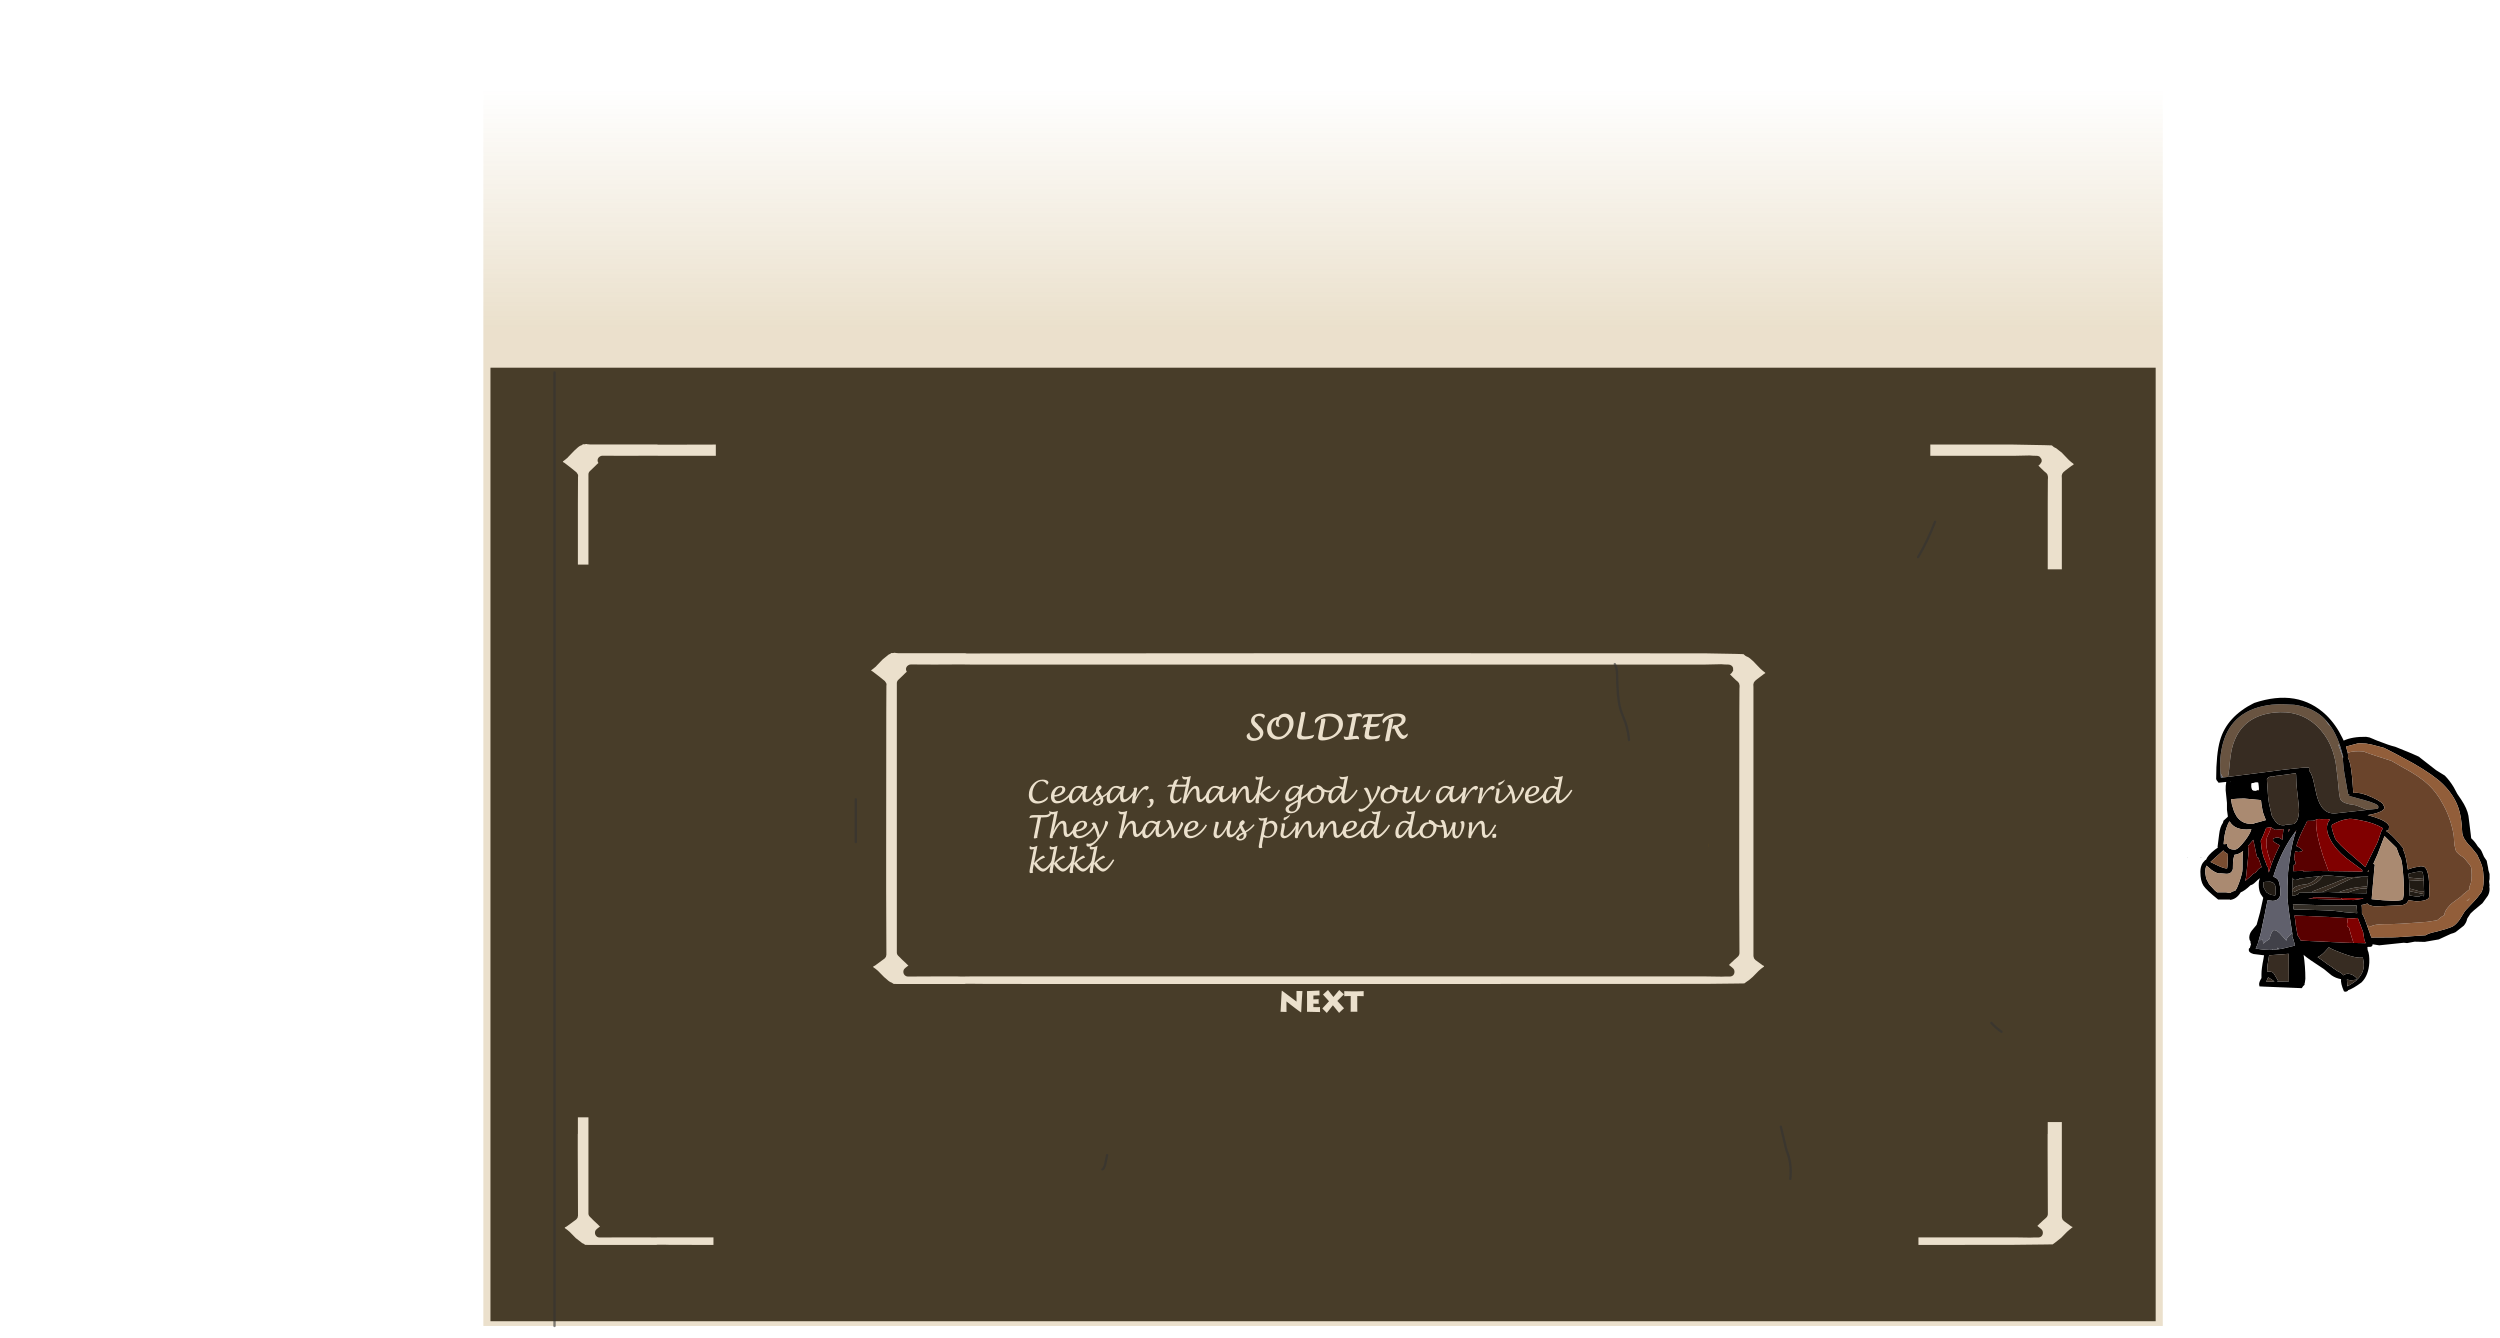 <?xml version="1.0" encoding="UTF-8" standalone="no"?>
<svg xmlns:ffdec="https://www.free-decompiler.com/flash" xmlns:xlink="http://www.w3.org/1999/xlink" ffdec:objectType="frame" height="563.9px" width="1053.85px" xmlns="http://www.w3.org/2000/svg">
  <g transform="matrix(1.0, 0.0, 0.0, 1.0, 207.75, 156.0)">
    <filter id="filter0">
      <feColorMatrix in="SourceGraphic" result="filterResult0" type="matrix" values="0 0 0 0 0.0,0 0 0 0 0.0,0 0 0 0 0.0,0 0 0 1 0"/>
      <feConvolveMatrix divisor="16.0" in="filterResult0" kernelMatrix="1 1 1 1 1 1 1 1 1 1 1 1 1 1 1 1" order="4 4" result="filterResult1"/>
      <feComposite in="SourceGraphic" in2="filterResult1" operator="over" result="filterResult2"/>
    </filter>
    <use ffdec:characterId="851" ffdec:characterName="Army_fla.CampaignArrow_134" filter="url(#filter0)" height="57.6" id="arrow1" transform="matrix(1.0, 0.0, 0.0, 1.0, -207.75, 350.3)" width="103.7" xlink:href="#sprite0"/>
    <filter id="filter1">
      <feColorMatrix in="SourceGraphic" result="filterResult3" type="matrix" values="0 0 0 0 0.0,0 0 0 0 0.0,0 0 0 0 0.0,0 0 0 1 0"/>
      <feConvolveMatrix divisor="16.0" in="filterResult3" kernelMatrix="1 1 1 1 1 1 1 1 1 1 1 1 1 1 1 1" order="4 4" result="filterResult4"/>
      <feComposite in="SourceGraphic" in2="filterResult4" operator="over" result="filterResult5"/>
    </filter>
    <use ffdec:characterId="851" ffdec:characterName="Army_fla.CampaignArrow_134" filter="url(#filter1)" height="57.6" id="arrow2" transform="matrix(-1.0, 0.0, 0.0, 1.0, 25.95, 350.3)" width="103.7" xlink:href="#sprite0"/>
    <filter id="filter2">
      <feColorMatrix in="SourceGraphic" result="filterResult6" type="matrix" values="0 0 0 0 0.0,0 0 0 0 0.0,0 0 0 0 0.0,0 0 0 1 0"/>
      <feConvolveMatrix divisor="9.0" in="filterResult6" kernelMatrix="1 1 1 1 1 1 1 1 1" order="3 3" result="filterResult7"/>
      <feComposite in="SourceGraphic" in2="filterResult7" operator="over" result="filterResult8"/>
      <feColorMatrix in="filterResult8" result="filterResult9" type="matrix" values="0 0 0 0 0.0,0 0 0 0 0.0,0 0 0 0 0.0,0 0 0 1 0"/>
      <feConvolveMatrix divisor="25.0" in="filterResult9" kernelMatrix="1 1 1 1 1 1 1 1 1 1 1 1 1 1 1 1 1 1 1 1 1 1 1 1 1" order="5 5" result="filterResult10"/>
      <feComposite in="filterResult8" in2="filterResult10" operator="over" result="filterResult11"/>
    </filter>
    <use ffdec:characterId="852" filter="url(#filter2)" height="39.6" id="txt_tutmsg" transform="matrix(1.0, 0.0, 0.0, 1.0, 44.0, 84.95)" width="616.95" xlink:href="#text0"/>
    <use ffdec:characterId="899" height="401.95" transform="matrix(1.0, 0.0, 0.0, 1.0, -1.0, -1.0)" width="701.95" xlink:href="#shape1"/>
    <use ffdec:characterId="890" height="243.6" id="mc_face" transform="matrix(-1.0, 0.0, 0.0, 1.0, 846.1, 65.55)" width="194.4" xlink:href="#sprite1"/>
    <use ffdec:characterId="900" height="92.4" transform="matrix(1.0, 0.0, 0.0, 1.0, 509.5, 112.0)" width="77.6" xlink:href="#shape3"/>
    <use ffdec:characterId="892" height="19.55" id="mc_next" transform="matrix(1.0, 0.0, 0.0, 1.0, 297.0, 260.9)" width="104.0" xlink:href="#sprite2"/>
    <use ffdec:characterId="902" height="22.15" id="txt_name" transform="matrix(1.0, 0.0, 0.0, 1.0, 219.95, 140.05)" width="262.0" xlink:href="#text2"/>
    <use ffdec:characterId="904" height="61.95" id="txt_msg" transform="matrix(1.0, 0.0, 0.0, 1.0, 224.45, 172.05)" width="256.5" xlink:href="#text3"/>
    <use ffdec:characterId="16" height="401.0" transform="matrix(1.0, 0.0, 0.0, 1.0, -0.5, -0.5)" width="701.0" xlink:href="#shape4"/>
    <use ffdec:characterId="868" height="559.45" id="oldtimey" transform="matrix(1.0, 0.0, 0.0, 1.0, -4.0, -156.0)" width="707.95" xlink:href="#sprite3"/>
  </g>
  <defs>
    <g id="sprite0" transform="matrix(1.0, 0.0, 0.0, 1.0, 102.85, 28.35)">
      <use ffdec:characterId="850" height="57.6" transform="matrix(1.0, 0.0, 0.0, 1.0, -102.85, -28.35)" width="63.7" xlink:href="#shape0"/>
    </g>
    <g id="shape0" transform="matrix(1.0, 0.0, 0.0, 1.0, 31.85, 28.35)">
      <path d="M-2.4 -15.7 L-2.4 -15.75 -2.3 -15.95 -2.3 -16.1 -2.25 -16.6 -2.15 -16.75 -2.05 -16.75 1.45 -27.7 1.55 -28.0 1.65 -28.35 Q2.0 -28.3 2.15 -27.95 L2.3 -27.9 3.05 -27.75 3.25 -27.7 3.35 -27.65 3.4 -27.65 3.4 -27.6 4.05 -26.1 3.9 -26.2 5.15 -23.5 6.4 -21.45 6.45 -21.35 7.45 -19.05 6.95 -19.1 6.95 -18.9 7.2 -18.9 7.35 -18.95 7.45 -18.5 Q7.45 -18.0 6.45 -17.45 L6.25 -17.4 Q4.95 -16.75 3.55 -16.75 L2.6 -16.5 0.9 -16.05 0.25 -15.9 -0.35 -15.75 -0.6 -15.7 -0.9 -15.6 -1.7 -15.45 -2.15 -15.5 -2.25 -15.6 -2.25 -15.7 -2.25 -15.4 -2.05 -14.9 -2.1 -14.9 -2.2 -15.1 -2.4 -15.7 M3.15 29.0 L2.8 28.8 2.7 28.75 2.7 28.7 Q2.65 28.25 3.05 27.15 L0.45 22.7 Q-1.4 19.4 -3.15 17.35 L-3.05 17.25 -0.7 17.75 2.75 18.25 Q5.4 18.25 5.75 19.0 L5.75 19.05 5.8 19.5 5.85 19.65 6.75 18.95 6.85 19.05 6.95 19.05 7.1 19.25 Q6.2 23.3 4.45 27.05 L4.55 27.0 5.0 26.6 5.2 26.35 Q4.1 28.9 3.15 29.0 M23.85 -2.0 L24.4 -1.2 24.5 -1.05 24.55 -1.0 24.55 -0.45 24.55 -0.35 24.05 -0.25 23.3 -0.3 Q22.4 -0.5 20.7 -1.2 18.95 -1.95 17.9 -2.45 L14.4 -3.75 14.45 -3.8 14.55 -3.85 14.6 -3.9 14.7 -3.95 14.65 -4.75 14.3 -4.75 13.3 -5.85 Q14.9 -6.1 18.7 -4.6 L19.0 -4.45 22.1 -3.0 23.35 -2.45 23.35 -2.4 23.65 -2.15 23.85 -2.0 M-23.55 0.75 L-23.55 0.85 -23.45 1.55 -23.4 1.8 -23.4 1.9 -20.3 1.9 -20.3 2.0 -20.3 2.25 Q-19.75 2.6 -22.0 2.95 L-23.4 3.1 -23.4 3.0 -23.5 3.1 -23.65 3.25 -25.15 4.55 -25.25 4.65 -25.65 4.9 -25.8 4.9 -25.8 4.95 -27.15 6.05 -27.5 6.35 -27.5 6.4 -27.7 6.5 -29.2 7.05 -30.35 6.85 Q-31.0 6.5 -31.1 5.85 L-30.85 4.8 -30.6 3.8 -30.8 2.8 -30.8 1.8 -30.65 -2.3 Q-30.55 -3.25 -29.95 -3.35 L-30.0 -3.55 -29.55 -3.4 -29.65 -3.45 -28.9 -3.3 -28.8 -3.25 -28.95 -3.25 -29.3 -3.2 -28.9 -3.0 -26.7 -1.45 -26.15 -1.15 -24.6 0.65 -23.85 0.6 -23.65 0.75 -23.6 0.7 -23.55 0.75 M-0.75 -17.1 L-0.7 -17.05 -0.65 -17.1 -0.75 -17.1" fill="#d58000" fill-opacity="0.0" fill-rule="evenodd" stroke="none"/>
      <path d="M6.45 -21.35 L6.4 -21.45 5.15 -23.5 3.9 -26.2 4.05 -26.1 5.85 -25.1 Q10.25 -22.5 11.1 -21.75 L15.15 -18.5 18.8 -15.35 25.6 -8.4 Q29.15 -4.45 30.2 -1.25 L30.0 -0.95 26.55 -1.15 25.7 -0.95 25.5 -1.3 25.15 -1.65 25.15 -1.75 Q25.0 -3.3 21.2 -7.1 L16.65 -11.25 14.3 -13.6 11.9 -15.85 9.55 -17.9 7.6 -19.0 6.65 -21.0 6.45 -21.35" fill="url(#gradient0)" fill-rule="evenodd" stroke="none"/>
      <path d="M-2.4 -15.7 L-2.2 -15.1 -2.1 -14.9 Q-2.3 -14.9 -2.4 -15.05 L-2.5 -15.4 -2.4 -15.7 M7.45 -19.05 L6.45 -21.35 6.65 -21.0 7.6 -19.0 7.45 -19.05 M4.05 -26.1 L3.4 -27.6 Q7.0 -26.65 10.95 -23.55 L19.55 -16.35 Q22.05 -14.4 26.25 -9.65 30.7 -4.45 31.3 -1.95 L31.35 -0.9 31.45 -0.7 31.45 -0.3 31.5 0.0 31.85 0.8 31.65 2.4 31.6 2.05 31.55 1.8 31.55 1.45 31.5 0.75 31.4 0.4 Q30.65 0.5 30.05 1.35 L30.05 0.7 25.85 1.0 25.45 0.8 25.75 -0.45 25.75 -0.55 25.7 -0.95 26.55 -1.15 30.0 -0.95 30.2 -1.25 Q29.15 -4.45 25.6 -8.4 L18.8 -15.35 15.15 -18.5 11.1 -21.75 Q10.25 -22.5 5.85 -25.1 L4.05 -26.1 M27.55 9.15 L27.45 9.3 27.45 9.25 27.55 9.15 M27.4 9.35 L26.65 10.4 27.3 9.45 27.4 9.35 M22.35 14.55 L21.1 15.75 20.85 15.9 21.7 15.0 Q21.95 14.7 22.35 14.55 M-4.2 17.45 L-4.3 17.25 -4.3 17.0 -4.15 17.3 -4.2 17.45 M-4.1 16.55 L-3.95 16.45 Q-3.35 15.85 -2.3 15.35 -0.9 14.6 0.9 14.05 2.1 13.7 3.4 12.75 4.6 11.75 5.5 11.4 L5.65 11.35 5.7 11.35 5.75 11.3 9.85 9.0 10.1 8.9 10.2 8.85 13.25 9.0 10.5 10.5 Q6.65 12.1 5.65 12.65 L0.8 15.4 Q-0.2 16.0 -1.1 16.4 L1.5 16.7 Q5.05 17.1 6.25 18.1 L6.35 18.5 Q6.4 18.8 6.8 18.8 L6.85 18.9 Q7.05 18.95 7.15 19.1 L7.1 19.25 6.95 19.05 6.85 19.05 6.75 18.95 6.35 18.85 5.75 19.05 5.75 19.0 Q5.4 18.25 2.75 18.25 L-0.7 17.75 -3.05 17.25 -3.9 16.95 -4.05 16.85 -4.1 16.55 M23.6 -2.3 L23.85 -2.0 23.65 -2.15 23.35 -2.4 23.6 -2.3 M22.1 1.2 L23.25 1.1 23.9 1.05 24.0 1.25 22.15 3.8 Q20.75 4.5 20.05 5.05 L17.1 6.95 14.65 8.25 14.55 8.3 14.45 7.4 14.45 7.15 13.9 7.15 16.45 5.45 19.5 2.95 22.1 1.2 M-26.15 -1.15 L-24.4 0.0 -23.85 0.6 -24.6 0.65 -26.15 -1.15" fill="#ff9900" fill-opacity="0.0" fill-rule="evenodd" stroke="none"/>
      <path d="M6.45 -17.45 Q7.45 -18.0 7.45 -18.5 L7.35 -18.95 7.2 -18.9 6.95 -18.9 6.95 -19.1 7.45 -19.05 7.6 -19.0 9.55 -17.9 11.9 -15.85 14.3 -13.6 16.65 -11.25 21.2 -7.1 Q25.0 -3.3 25.15 -1.75 L25.15 -1.65 25.5 -1.3 25.7 -0.95 25.75 -0.55 25.75 -0.45 25.45 0.8 Q24.2 3.4 18.2 9.8 L12.35 15.05 Q7.9 18.75 6.9 18.8 L6.8 18.8 Q6.4 18.8 6.35 18.5 L6.25 18.1 6.25 18.0 11.95 13.6 Q12.65 13.0 14.3 11.75 L16.85 9.4 20.95 5.15 22.15 3.8 24.0 1.25 24.15 0.95 23.9 1.05 23.25 1.1 22.1 1.2 19.4 1.4 17.95 1.55 19.3 1.5 11.35 2.0 9.3 1.75 7.85 1.6 7.5 1.6 7.1 1.65 -20.3 1.9 -23.4 1.9 -23.4 1.8 -23.45 1.55 -23.55 0.85 -23.55 0.75 -23.4 0.75 -23.4 0.85 7.1 0.4 7.85 0.35 9.75 0.35 13.15 0.55 23.3 -0.3 24.05 -0.25 24.15 -0.25 24.55 -0.1 24.55 -0.35 24.55 -0.45 24.55 -1.0 24.5 -1.05 24.4 -1.2 23.85 -2.0 23.6 -2.3 Q20.15 -6.75 13.5 -12.7 L7.7 -17.6 7.3 -17.4 7.1 -17.65 6.45 -17.45" fill="#ffcc00" fill-opacity="0.0" fill-rule="evenodd" stroke="none"/>
      <path d="M-0.6 -15.7 L-0.35 -15.75 0.25 -15.9 0.9 -16.05 2.6 -16.5 3.55 -16.75 Q4.95 -16.75 6.25 -17.4 L6.45 -17.45 7.1 -17.65 7.3 -17.4 7.7 -17.6 13.5 -12.7 Q20.15 -6.75 23.6 -2.3 L23.35 -2.4 23.35 -2.45 22.1 -3.0 19.0 -4.45 18.7 -4.6 Q14.9 -6.1 13.3 -5.85 L10.4 -8.15 6.35 -10.95 2.15 -14.15 -0.6 -15.55 -0.6 -15.7" fill="url(#gradient1)" fill-rule="evenodd" stroke="none"/>
      <path d="M-2.05 -14.9 L-2.25 -15.4 -2.25 -15.7 -2.25 -15.6 -2.15 -15.5 -1.7 -15.45 -0.9 -15.6 -0.65 -15.55 -0.6 -15.55 2.15 -14.15 6.35 -10.95 10.4 -8.15 13.3 -5.85 14.3 -4.75 14.65 -4.75 14.7 -3.95 14.6 -3.9 14.55 -3.85 14.45 -3.8 14.4 -3.75 13.25 -3.45 11.7 -3.15 7.85 -2.95 7.1 -2.95 -23.4 -2.95 -23.4 -3.05 -23.65 -3.05 -25.55 -3.15 -28.8 -3.25 -28.9 -3.3 -29.65 -3.45 -29.55 -3.4 -30.0 -3.55 -29.95 -3.35 Q-30.55 -3.25 -30.65 -2.3 L-30.8 1.8 -30.8 2.8 -30.6 3.8 -30.85 4.8 -31.1 5.85 Q-31.0 6.5 -30.35 6.85 L-29.2 7.05 -27.7 6.5 -27.75 6.55 -28.8 7.35 -23.65 7.4 -23.4 7.4 -23.4 7.5 -16.95 7.5 7.1 7.55 7.85 7.55 11.75 7.5 13.65 7.25 13.9 7.15 14.45 7.15 14.45 7.4 14.55 8.3 14.0 8.4 13.25 9.0 10.2 8.85 10.35 8.75 9.45 8.7 7.85 8.7 7.1 8.7 -23.65 8.65 -23.65 8.55 -24.9 8.55 -28.7 8.55 -29.55 8.5 -30.35 8.15 -30.5 8.05 -30.55 8.2 -30.95 8.1 -31.2 7.95 -31.85 0.5 -31.6 -1.7 -31.6 -1.75 Q-31.2 -2.55 -31.2 -3.35 L-31.2 -3.55 -31.3 -4.2 -27.75 -4.35 -27.15 -4.3 -23.4 -4.3 -23.4 -4.2 7.1 -4.25 7.55 -4.25 7.85 -4.25 11.6 -4.35 12.85 -4.5 9.9 -6.75 6.0 -9.75 3.85 -11.55 2.1 -12.95 -0.8 -14.05 Q-1.75 -14.45 -2.05 -14.9 M31.65 2.4 L31.65 2.45 31.6 2.55 31.55 1.8 31.6 2.05 31.65 2.4 M31.55 1.45 L30.6 3.65 28.25 7.85 28.2 7.9 28.2 7.95 27.9 8.6 27.7 8.95 27.6 9.05 27.55 9.15 27.45 9.25 27.45 9.3 27.4 9.35 27.3 9.45 26.65 10.4 26.6 10.45 26.35 10.7 22.65 14.3 22.4 14.5 22.35 14.55 Q21.95 14.7 21.7 15.0 L20.85 15.9 17.25 19.25 13.35 22.3 Q11.95 23.2 7.65 26.4 L4.0 28.85 4.05 28.9 3.55 29.25 3.15 29.0 Q4.1 28.9 5.2 26.35 L6.9 25.05 11.7 22.0 16.3 18.3 20.5 14.55 Q25.95 9.8 27.45 6.5 L28.8 4.25 29.9 2.25 30.05 1.35 Q30.65 0.5 31.4 0.4 L31.5 0.75 31.55 1.45 M2.7 28.75 Q1.75 27.95 1.0 26.65 L-0.6 23.55 -0.85 23.15 -4.15 17.6 -4.2 17.45 -4.15 17.3 -4.3 17.0 -4.3 16.9 -4.2 16.8 -4.2 16.75 -4.1 16.55 -4.05 16.85 -3.9 16.95 -3.05 17.25 -3.2 17.3 -3.15 17.35 Q-1.4 19.4 0.45 22.7 L3.05 27.15 Q2.65 28.25 2.7 28.7 L2.7 28.75 M5.75 19.05 L6.35 18.85 6.75 18.95 5.85 19.65 5.8 19.5 5.75 19.05 M-22.0 2.95 L-23.4 3.25 -23.4 3.15 -23.45 3.25 -23.65 3.45 -23.85 3.6 -25.15 4.55 -23.65 3.25 -23.5 3.1 -23.4 3.0 -23.4 3.1 -22.0 2.95" fill="#c17400" fill-opacity="0.0" fill-rule="evenodd" stroke="none"/>
      <path d="M23.3 -0.3 L13.15 0.55 9.75 0.35 7.85 0.35 7.85 -2.95 11.7 -3.15 13.25 -3.45 14.4 -3.75 17.9 -2.45 Q18.95 -1.95 20.7 -1.2 22.4 -0.5 23.3 -0.3" fill="url(#gradient2)" fill-rule="evenodd" stroke="none"/>
      <path d="M7.85 0.35 L7.1 0.4 7.1 -2.95 7.85 -2.95 7.85 0.35" fill="url(#gradient3)" fill-rule="evenodd" stroke="none"/>
      <path d="M7.1 0.4 L-23.4 0.85 -23.4 0.75 -23.4 -2.95 7.1 -2.95 7.1 0.4" fill="url(#gradient4)" fill-rule="evenodd" stroke="none"/>
      <path d="M-23.4 0.75 L-23.55 0.75 -23.6 0.7 -23.65 0.75 -23.85 0.6 -24.4 0.0 -26.15 -1.15 -26.7 -1.45 -28.9 -3.0 -28.95 -3.25 -28.8 -3.25 -25.55 -3.15 -23.65 -3.05 -23.4 -3.05 -23.4 -2.95 -23.4 0.75" fill="url(#gradient5)" fill-rule="evenodd" stroke="none"/>
      <path d="M-0.6 -15.55 L-0.65 -15.55 -0.6 -15.7 -0.6 -15.55" fill="url(#gradient6)" fill-rule="evenodd" stroke="none"/>
      <path d="M-20.3 1.9 L7.1 1.65 7.1 7.55 -16.95 7.5 -23.4 7.5 -23.4 7.4 -23.4 3.25 -22.0 2.95 Q-19.75 2.6 -20.3 2.25 L-20.3 2.0 -20.3 1.9" fill="url(#gradient7)" fill-rule="evenodd" stroke="none"/>
      <path d="M-23.4 7.4 L-23.65 7.4 -28.8 7.35 -27.75 6.55 -27.7 6.5 -27.5 6.4 -27.5 6.35 -27.15 6.05 -25.8 4.95 -25.8 4.9 -25.65 4.9 -25.25 4.65 -25.15 4.55 -23.85 3.6 -23.65 3.45 -23.45 3.25 -23.4 3.15 -23.4 3.25 -23.4 7.4" fill="url(#gradient8)" fill-rule="evenodd" stroke="none"/>
      <path d="M25.45 0.8 L25.85 1.0 30.05 0.7 30.05 1.35 29.9 2.25 28.8 4.25 27.45 6.5 Q25.95 9.8 20.5 14.55 L16.3 18.3 11.7 22.0 6.9 25.05 5.2 26.35 5.0 26.6 4.55 27.0 4.45 27.05 Q6.2 23.3 7.1 19.25 L7.15 19.1 Q7.05 18.95 6.85 18.9 L6.8 18.8 6.9 18.8 Q7.9 18.75 12.35 15.05 L18.2 9.8 Q24.2 3.4 25.45 0.8" fill="url(#gradient9)" fill-rule="evenodd" stroke="none"/>
      <path d="M22.15 3.8 L20.95 5.15 16.85 9.4 14.3 11.75 Q12.65 13.0 11.95 13.6 L6.25 18.0 6.25 18.1 Q5.05 17.1 1.5 16.7 L-1.1 16.4 Q-0.2 16.0 0.8 15.4 L5.65 12.65 Q6.65 12.1 10.5 10.5 L13.25 9.0 14.0 8.4 14.55 8.3 14.65 8.25 17.1 6.95 20.05 5.05 Q20.75 4.5 22.15 3.8" fill="url(#gradient10)" fill-rule="evenodd" stroke="none"/>
      <path d="M7.85 1.6 L9.3 1.75 11.35 2.0 19.3 1.5 19.35 1.5 19.4 1.45 19.4 1.4 22.1 1.2 19.5 2.95 16.45 5.45 13.9 7.15 13.65 7.25 11.75 7.5 7.85 7.55 7.85 1.6" fill="url(#gradient11)" fill-rule="evenodd" stroke="none"/>
      <path d="M7.1 1.65 L7.5 1.6 7.85 1.6 7.85 7.55 7.1 7.55 7.1 1.65" fill="url(#gradient12)" fill-rule="evenodd" stroke="none"/>
    </g>
    <linearGradient gradientTransform="matrix(-0.013, -0.013, -0.002, 0.002, 16.55, -13.8)" gradientUnits="userSpaceOnUse" id="gradient0" spreadMethod="pad" x1="-819.2" x2="819.2">
      <stop offset="0.0" stop-color="#ff9900" stop-opacity="0.0"/>
      <stop offset="0.506" stop-color="#ffc500" stop-opacity="0.0"/>
      <stop offset="1.0" stop-color="#ff9a00" stop-opacity="0.0"/>
    </linearGradient>
    <linearGradient gradientTransform="matrix(0.004, 0.011, 0.01, -0.004, 12.45, -6.4)" gradientUnits="userSpaceOnUse" id="gradient1" spreadMethod="pad" x1="-819.2" x2="819.2">
      <stop offset="0.0" stop-color="#ff9900" stop-opacity="0.0"/>
      <stop offset="0.506" stop-color="#c17400" stop-opacity="0.0"/>
      <stop offset="1.0" stop-color="#ff9a00" stop-opacity="0.0"/>
    </linearGradient>
    <linearGradient gradientTransform="matrix(-0.007, 5.0E-4, 2.0E-4, 0.003, 9.65, -1.5)" gradientUnits="userSpaceOnUse" id="gradient2" spreadMethod="pad" x1="-819.2" x2="819.2">
      <stop offset="0.0" stop-color="#ff9900" stop-opacity="0.0"/>
      <stop offset="0.506" stop-color="#ffc500" stop-opacity="0.0"/>
      <stop offset="1.0" stop-color="#ff9a00" stop-opacity="0.0"/>
    </linearGradient>
    <linearGradient gradientTransform="matrix(-0.009, 5.0E-4, 2.0E-4, 0.003, 10.0, -1.5)" gradientUnits="userSpaceOnUse" id="gradient3" spreadMethod="pad" x1="-819.2" x2="819.2">
      <stop offset="0.0" stop-color="#ff9900" stop-opacity="0.0"/>
      <stop offset="0.506" stop-color="#ffc500" stop-opacity="0.0"/>
      <stop offset="1.0" stop-color="#ff9a00" stop-opacity="0.0"/>
    </linearGradient>
    <linearGradient gradientTransform="matrix(-0.098, 5.0E-4, 0.003, 0.003, 39.5, -1.5)" gradientUnits="userSpaceOnUse" id="gradient4" spreadMethod="pad" x1="-819.2" x2="819.2">
      <stop offset="0.0" stop-color="#ff9900" stop-opacity="0.0"/>
      <stop offset="0.506" stop-color="#ffc500" stop-opacity="0.0"/>
      <stop offset="1.0" stop-color="#ff9a00" stop-opacity="0.0"/>
    </linearGradient>
    <linearGradient gradientTransform="matrix(-0.009, 5.0E-4, 2.0E-4, 0.003, -17.75, -1.6)" gradientUnits="userSpaceOnUse" id="gradient5" spreadMethod="pad" x1="-819.2" x2="819.2">
      <stop offset="0.0" stop-color="#ff9900" stop-opacity="0.0"/>
      <stop offset="0.506" stop-color="#ffc500" stop-opacity="0.0"/>
      <stop offset="1.0" stop-color="#ff9a00" stop-opacity="0.0"/>
    </linearGradient>
    <linearGradient gradientTransform="matrix(0.008, 0.009, 0.004, -0.004, 12.55, -7.7)" gradientUnits="userSpaceOnUse" id="gradient6" spreadMethod="pad" x1="-819.2" x2="819.2">
      <stop offset="0.0" stop-color="#ff9900" stop-opacity="0.0"/>
      <stop offset="0.506" stop-color="#c17400" stop-opacity="0.0"/>
      <stop offset="1.0" stop-color="#ff9a00" stop-opacity="0.0"/>
    </linearGradient>
    <linearGradient gradientTransform="matrix(-0.05, -0.005, -0.134, 0.008, 44.55, 2.8)" gradientUnits="userSpaceOnUse" id="gradient7" spreadMethod="pad" x1="-819.2" x2="819.2">
      <stop offset="0.0" stop-color="#ff9900" stop-opacity="0.0"/>
      <stop offset="0.506" stop-color="#c17400" stop-opacity="0.0"/>
      <stop offset="1.0" stop-color="#ff9a00" stop-opacity="0.0"/>
    </linearGradient>
    <linearGradient gradientTransform="matrix(-0.004, -0.005, -0.012, 0.008, -17.3, 2.7)" gradientUnits="userSpaceOnUse" id="gradient8" spreadMethod="pad" x1="-819.2" x2="819.2">
      <stop offset="0.0" stop-color="#ff9900" stop-opacity="0.0"/>
      <stop offset="0.506" stop-color="#c17400" stop-opacity="0.0"/>
      <stop offset="1.0" stop-color="#ff9a00" stop-opacity="0.0"/>
    </linearGradient>
    <linearGradient gradientTransform="matrix(0.013, -0.013, -0.003, -0.003, 18.65, 11.85)" gradientUnits="userSpaceOnUse" id="gradient9" spreadMethod="pad" x1="-819.2" x2="819.2">
      <stop offset="0.0" stop-color="#ff9900" stop-opacity="0.0"/>
      <stop offset="0.506" stop-color="#c17400" stop-opacity="0.0"/>
      <stop offset="1.0" stop-color="#ff9a00" stop-opacity="0.0"/>
    </linearGradient>
    <linearGradient gradientTransform="matrix(0.002, -0.007, -0.012, -0.003, 10.25, 11.4)" gradientUnits="userSpaceOnUse" id="gradient10" spreadMethod="pad" x1="-819.2" x2="819.2">
      <stop offset="0.0" stop-color="#ff9900" stop-opacity="0.0"/>
      <stop offset="0.506" stop-color="#ffc500" stop-opacity="0.0"/>
      <stop offset="1.0" stop-color="#ff9a00" stop-opacity="0.0"/>
    </linearGradient>
    <linearGradient gradientTransform="matrix(-0.004, -0.005, -0.01, 0.008, 10.05, 2.8)" gradientUnits="userSpaceOnUse" id="gradient11" spreadMethod="pad" x1="-819.2" x2="819.2">
      <stop offset="0.0" stop-color="#ff9900" stop-opacity="0.0"/>
      <stop offset="0.506" stop-color="#c17400" stop-opacity="0.0"/>
      <stop offset="1.0" stop-color="#ff9a00" stop-opacity="0.0"/>
    </linearGradient>
    <linearGradient gradientTransform="matrix(-0.004, -0.005, -0.012, 0.008, 10.45, 2.8)" gradientUnits="userSpaceOnUse" id="gradient12" spreadMethod="pad" x1="-819.2" x2="819.2">
      <stop offset="0.0" stop-color="#ff9900" stop-opacity="0.0"/>
      <stop offset="0.506" stop-color="#c17400" stop-opacity="0.0"/>
      <stop offset="1.0" stop-color="#ff9a00" stop-opacity="0.0"/>
    </linearGradient>
    <g id="shape1" transform="matrix(1.0, 0.0, 0.0, 1.0, 1.0, 1.0)">
      <path d="M700.95 400.95 L-1.0 400.95 -1.0 -1.0 700.95 -1.0 700.95 400.95" fill="#333333" fill-rule="evenodd" stroke="none"/>
      <path d="M661.6 35.0 L661.55 35.0 664.15 37.7 664.45 38.0 665.25 38.7 665.3 38.75 666.35 39.55 666.35 39.7 666.35 39.85 665.45 40.4 663.0 42.25 662.05 43.05 661.55 43.75 661.35 44.55 661.4 45.65 661.4 84.0 655.45 84.0 655.45 62.0 655.45 56.0 655.5 46.25 655.55 45.65 655.55 45.0 655.35 44.1 654.9 43.45 654.6 43.2 654.0 42.7 652.8 41.55 652.7 41.45 651.95 40.7 651.65 40.4 651.5 40.3 652.2 39.7 652.85 38.7 Q653.0 38.1 652.8 37.5 L652.1 36.55 Q651.6 36.2 651.0 36.15 L649.2 36.1 647.85 36.0 647.65 36.0 640.9 36.15 605.95 36.15 605.95 31.4 640.85 31.4 654.05 31.65 657.2 31.75 657.95 32.4 658.1 32.5 658.3 32.6 658.55 32.75 658.95 32.9 661.6 35.0 M655.45 317.0 L661.4 317.0 661.4 357.05 661.65 358.0 662.3 358.75 662.55 358.9 662.6 358.95 665.0 360.7 664.95 360.7 Q665.55 361.15 665.85 361.15 L665.85 361.45 Q665.55 361.55 664.85 362.2 L664.75 362.25 663.95 362.95 663.65 363.2 661.1 365.8 658.5 367.85 657.55 368.55 654.4 368.6 641.15 368.75 600.95 368.8 600.95 365.6 641.15 365.6 648.0 365.7 649.5 365.65 651.4 365.65 Q652.25 365.65 652.85 365.1 653.4 364.5 653.4 363.65 653.4 362.8 652.85 362.25 L652.25 361.7 651.05 360.75 651.15 360.7 651.45 360.4 652.2 359.65 652.3 359.6 653.65 358.3 653.7 358.3 654.95 357.15 Q655.5 356.5 655.5 355.7 L655.4 329.0 655.4 324.15 655.4 322.0 655.45 322.0 655.45 317.0 M528.3 120.6 L528.55 120.75 528.95 120.9 Q529.75 121.25 531.6 123.0 L531.55 123.0 534.15 125.7 534.45 126.0 535.25 126.7 535.3 126.75 536.35 127.55 536.35 127.7 536.35 127.85 Q536.05 127.85 535.45 128.4 L533.0 130.25 532.05 131.05 531.55 131.75 531.35 132.55 531.4 133.65 531.4 247.05 531.65 248.0 532.3 248.75 532.55 248.9 532.6 248.95 535.0 250.7 534.95 250.7 Q535.55 251.15 535.85 251.15 L535.85 251.45 534.85 252.2 534.75 252.25 533.95 252.95 533.65 253.2 531.1 255.8 Q529.3 257.45 528.5 257.85 L527.55 258.55 524.4 258.6 511.15 258.75 373.65 258.8 371.95 258.8 343.95 258.8 261.55 258.8 254.95 258.8 233.95 258.8 204.2 258.75 202.4 258.7 199.45 258.7 198.85 258.8 179.3 258.8 176.6 258.8 170.75 258.8 168.95 258.75 168.9 258.75 168.85 258.7 168.2 258.25 167.7 258.05 Q166.9 257.7 165.15 256.05 L165.1 256.05 162.55 253.45 162.3 253.2 161.45 252.5 161.4 252.45 160.35 251.7 160.35 251.4 161.25 250.95 161.2 250.95 163.6 249.2 163.65 249.15 165.15 248.05 165.7 247.35 165.9 246.45 165.8 219.0 165.8 214.15 165.8 204.0 165.85 144.0 165.9 133.1 Q166.05 132.5 165.85 132.0 L165.25 131.1 162.9 129.2 160.5 127.35 Q159.85 126.8 159.55 126.8 L159.55 126.65 159.55 126.5 160.6 125.7 160.65 125.65 161.5 124.95 161.75 124.65 164.35 121.95 166.95 119.85 167.4 119.7 167.6 119.55 168.05 119.25 168.55 119.3 169.15 119.2 169.55 119.15 169.75 119.25 170.95 119.35 176.85 119.35 179.6 119.35 199.1 119.35 199.7 119.45 202.6 119.45 204.3 119.45 233.95 119.4 254.95 119.4 261.55 119.4 343.95 119.35 371.95 119.35 373.65 119.35 510.85 119.4 524.05 119.65 527.2 119.75 527.95 120.4 528.1 120.5 528.3 120.6 M522.85 126.7 L522.8 125.5 Q522.6 124.9 522.1 124.55 521.6 124.2 521.0 124.15 L519.2 124.1 517.85 124.0 517.65 124.0 510.9 124.15 201.75 124.15 197.95 124.1 197.5 124.1 196.15 124.1 196.1 124.1 186.2 124.15 176.2 124.1 Q175.6 124.1 175.1 124.45 174.55 124.75 174.3 125.35 174.05 125.9 174.2 126.5 L174.5 127.2 174.3 127.35 Q174.1 127.45 173.95 127.65 L173.2 128.4 173.1 128.5 171.85 129.7 170.85 130.65 Q170.3 131.25 170.3 132.0 L170.3 245.5 Q170.3 246.3 170.85 246.85 L172.6 248.6 173.95 249.85 174.0 249.9 174.75 250.65 175.1 250.95 175.2 251.0 174.15 251.8 Q173.9 251.95 173.65 252.25 173.05 252.8 173.05 253.65 173.05 254.5 173.65 255.1 174.2 255.65 175.05 255.65 L175.15 255.65 175.2 255.65 185.95 255.6 195.8 255.6 197.25 255.65 197.3 255.65 197.95 255.65 201.45 255.6 511.15 255.6 518.0 255.7 519.5 255.65 521.4 255.65 Q522.25 255.65 522.85 255.1 523.4 254.5 523.4 253.65 523.4 252.8 522.85 252.25 L522.25 251.7 521.05 250.75 521.15 250.7 521.45 250.4 522.2 249.65 522.3 249.6 523.65 248.3 523.7 248.3 524.95 247.15 Q525.5 246.5 525.5 245.7 L525.4 219.0 525.4 214.15 525.4 204.0 525.45 144.0 525.5 134.25 525.55 133.65 525.55 133.0 525.35 132.1 524.9 131.45 524.6 131.2 524.0 130.7 522.8 129.55 522.7 129.45 521.95 128.7 521.65 128.4 521.5 128.3 522.2 127.7 522.85 126.7 M35.85 315.0 L40.3 315.0 40.3 355.5 Q40.3 356.3 40.85 356.85 L42.6 358.6 43.95 359.85 44.0 359.9 44.75 360.65 45.1 360.95 45.2 361.0 44.15 361.8 43.65 362.25 Q43.05 362.8 43.05 363.65 43.05 364.5 43.65 365.1 44.2 365.65 45.05 365.65 L45.15 365.65 45.2 365.65 55.95 365.6 65.8 365.6 67.25 365.65 67.3 365.65 71.45 365.6 93.0 365.6 93.0 368.8 74.2 368.75 72.4 368.7 69.45 368.7 68.85 368.8 49.3 368.8 46.6 368.8 40.75 368.8 38.95 368.75 38.9 368.75 38.85 368.7 38.2 368.25 37.7 368.05 35.15 366.05 35.1 366.05 32.55 363.45 32.3 363.2 31.45 362.5 31.4 362.45 30.35 361.7 30.35 361.4 31.25 360.95 31.2 360.95 33.6 359.2 33.65 359.15 Q34.45 358.55 35.15 358.05 L35.7 357.35 35.9 356.45 35.8 329.0 35.8 324.15 35.8 322.0 35.85 322.0 35.85 315.0 M94.0 31.4 L94.0 36.15 71.75 36.15 67.5 36.1 66.15 36.1 66.1 36.1 56.2 36.15 46.2 36.1 Q45.6 36.1 45.1 36.45 44.55 36.75 44.3 37.35 44.05 37.9 44.2 38.5 L44.5 39.2 44.3 39.35 43.95 39.65 43.2 40.4 43.1 40.5 41.85 41.7 40.85 42.65 Q40.3 43.25 40.3 44.0 L40.3 82.0 35.85 82.0 35.85 62.0 35.85 56.0 35.9 45.1 Q36.05 44.5 35.85 44.0 L35.25 43.1 32.9 41.2 30.5 39.35 Q29.85 38.8 29.55 38.8 L29.55 38.65 29.55 38.5 30.6 37.7 30.65 37.65 31.5 36.95 31.75 36.65 34.35 33.95 Q36.15 32.2 36.95 31.85 L37.4 31.7 37.6 31.55 38.05 31.25 38.55 31.3 39.15 31.2 39.55 31.15 39.75 31.25 40.95 31.35 46.85 31.35 49.6 31.35 69.1 31.35 69.7 31.45 72.6 31.45 74.3 31.45 94.0 31.4" fill="#ffffff" fill-rule="evenodd" stroke="none"/>
    </g>
    <g id="sprite1" transform="matrix(1.0, 0.0, 0.0, 1.0, 4.4, 72.6)">
      <use ffdec:characterId="875" height="123.9" transform="matrix(1.0, 0.0, 0.0, 1.0, -0.05, 0.0)" width="127.55" xlink:href="#shape2"/>
    </g>
    <g id="shape2" transform="matrix(1.0, 0.0, 0.0, 1.0, 0.05, 0.0)">
      <path d="M82.3 2.95 L87.75 2.65 84.6 2.8 82.3 2.95 M113.45 31.7 L113.25 33.7 112.75 33.65 112.35 33.6 112.5 33.4 113.45 31.7 M61.8 25.5 L61.7 24.9 62.0 23.8 62.7 21.25 62.95 20.45 63.85 19.6 63.15 21.4 62.25 23.9 61.95 24.8 61.8 25.5 M66.9 12.15 Q68.0 10.5 69.25 9.25 L67.9 11.25 66.9 12.15 M89.15 119.6 L89.15 119.25 89.2 119.6 89.15 119.6" fill="#5b6171" fill-rule="evenodd" stroke="none"/>
      <path d="M87.75 2.65 L91.75 2.9 Q108.45 4.75 112.4 19.25 114.0 25.25 113.45 31.7 L112.5 33.4 112.35 33.6 110.3 33.35 Q110.0 32.35 109.85 30.55 L109.8 30.4 Q109.25 23.95 108.55 21.25 105.2 7.85 90.9 6.25 80.15 5.05 72.95 11.75 69.3 15.15 67.15 19.85 L66.15 22.4 65.45 24.8 Q65.05 26.3 64.8 27.9 L64.05 33.95 63.45 40.05 Q63.15 42.5 62.7 43.1 61.45 44.7 56.95 45.2 56.25 45.25 51.55 47.25 L47.05 46.75 47.0 46.55 46.9 46.4 46.9 45.85 46.9 45.75 Q47.05 44.7 53.05 43.05 L59.25 41.35 59.1 40.85 59.05 40.8 59.6 40.65 59.65 40.4 59.75 40.2 59.75 39.85 60.15 37.85 60.25 37.15 61.15 32.1 61.4 30.45 61.45 30.25 61.45 30.2 61.45 30.05 61.45 29.95 61.45 29.9 61.5 29.8 61.5 29.75 61.8 26.4 61.8 26.0 61.8 25.55 61.8 25.5 61.95 24.8 62.25 23.9 63.15 21.4 63.85 19.6 62.95 20.45 63.45 19.0 Q64.9 15.05 66.85 12.2 L66.9 12.15 67.9 11.25 69.25 9.25 69.3 9.2 69.75 8.7 70.6 7.9 Q75.25 3.9 82.3 2.95 L84.6 2.8 87.75 2.65" fill="#695441" fill-rule="evenodd" stroke="none"/>
      <path d="M87.75 2.65 L82.3 2.95 Q75.25 3.9 70.6 7.9 L69.75 8.7 69.3 9.2 69.25 9.25 Q68.0 10.5 66.9 12.15 L66.85 12.2 Q64.9 15.05 63.45 19.0 L62.95 20.45 62.7 21.25 62.0 23.8 61.7 24.9 61.8 25.5 61.8 25.55 61.8 26.0 61.8 26.4 61.5 29.75 61.5 29.8 61.45 29.9 61.45 29.95 61.45 30.05 61.45 30.2 61.45 30.25 61.4 30.45 61.15 32.1 60.25 37.15 60.15 37.85 59.75 39.85 59.75 40.2 59.65 40.4 59.6 40.65 59.05 40.8 59.1 40.85 59.25 41.35 53.05 43.05 Q47.05 44.7 46.9 45.75 L46.9 45.85 46.9 46.4 47.0 46.55 47.05 46.75 51.55 47.25 64.75 48.7 Q70.7 49.35 72.85 41.2 L74.3 34.75 Q75.0 31.95 76.05 30.7 L76.1 30.05 76.05 29.5 Q76.4 29.3 79.1 29.5 L79.55 29.55 83.85 30.0 87.8 30.45 91.2 30.9 110.3 33.35 112.35 33.6 112.75 33.65 113.25 33.7 113.45 31.7 Q114.0 25.25 112.4 19.25 108.45 4.75 91.75 2.9 L87.75 2.65 M97.85 38.9 L98.7 39.15 99.75 39.0 100.1 38.6 100.2 38.4 100.35 37.55 100.35 36.45 100.3 36.05 98.45 35.7 98.0 35.75 97.55 35.75 97.25 38.75 97.25 39.0 97.85 38.9 M86.65 53.75 Q88.65 53.85 89.9 52.6 L90.35 52.05 91.6 50.1 91.85 49.5 93.0 44.35 Q93.4 42.35 93.6 38.2 L93.65 37.25 93.85 34.6 93.85 34.3 Q93.2 33.15 91.95 33.2 L91.5 33.25 90.5 33.05 90.5 33.0 90.0 32.9 89.0 32.8 86.0 32.4 81.8 31.8 81.6 32.25 81.55 32.3 81.4 36.4 81.15 39.0 80.85 41.55 80.8 42.0 Q80.3 46.35 80.3 47.6 L80.35 48.4 Q80.5 50.2 81.05 51.55 L81.35 52.1 82.25 53.15 86.25 53.6 86.45 53.7 86.5 53.75 86.65 53.75 M96.35 43.25 L96.3 43.55 96.15 44.9 Q95.75 47.9 95.15 49.35 L94.3 51.55 97.15 52.35 98.25 52.65 98.75 52.75 98.8 52.6 98.9 52.7 99.05 52.9 99.8 53.15 100.2 53.15 Q104.35 53.25 106.6 50.0 L107.65 48.05 108.6 45.05 109.0 42.75 106.25 42.55 103.55 42.45 96.6 43.1 96.35 43.25 M114.95 34.9 L114.65 35.2 114.5 35.5 114.2 35.8 111.0 35.45 Q111.3 37.05 111.25 38.95 L110.7 44.3 110.7 47.2 110.3 50.05 110.55 50.35 112.15 51.8 112.4 52.7 Q113.65 54.45 114.0 57.6 L114.65 62.75 114.55 63.15 115.75 64.0 Q118.85 66.45 119.5 68.25 L119.9 68.45 120.9 69.6 Q121.9 71.1 121.9 73.35 121.9 77.2 120.6 79.2 119.35 81.1 114.4 85.05 L109.4 85.05 109.45 85.2 Q106.7 84.95 104.9 82.0 103.25 81.4 100.75 79.0 99.75 78.8 98.6 77.6 L97.65 76.7 97.0 76.2 96.75 76.05 Q97.35 77.15 97.3 79.0 97.25 81.2 96.5 82.7 L95.4 84.3 96.75 90.45 98.2 95.7 100.2 98.1 Q101.3 99.5 101.3 101.15 L101.15 102.1 100.95 102.25 101.1 102.4 100.8 102.5 100.8 102.6 100.75 103.45 100.55 103.8 101.05 105.45 101.05 105.5 101.25 105.55 Q101.55 105.65 101.5 106.4 101.5 107.4 99.5 108.0 L95.05 108.55 95.3 110.0 Q96.15 114.2 96.15 116.5 L96.15 118.15 96.35 118.5 Q97.15 119.85 97.15 120.75 L97.0 121.65 95.1 121.75 79.15 122.4 Q78.7 121.5 77.9 120.9 L78.05 120.75 77.85 120.0 77.65 118.45 Q77.65 113.2 78.4 108.3 L78.15 108.55 Q77.0 109.7 69.9 114.3 L66.6 117.0 Q64.75 118.25 62.6 118.6 62.85 120.35 61.4 123.7 60.7 124.2 59.7 123.5 L59.7 123.3 Q57.45 122.55 53.95 119.95 51.0 117.0 50.7 111.7 50.55 108.15 51.4 106.3 L51.45 105.65 51.55 105.25 51.3 105.0 50.2 105.0 50.15 104.95 49.6 104.75 Q49.35 104.55 49.3 103.9 L46.5 104.35 46.1 104.3 36.15 103.25 34.75 103.4 31.6 102.8 27.3 102.9 26.6 102.75 21.4 101.85 16.3 99.5 Q15.25 99.25 14.35 98.8 L10.85 96.05 Q9.75 94.7 9.5 93.4 L9.4 93.05 8.0 90.9 6.6 89.6 3.0 86.6 0.7 83.4 Q-0.05 82.0 0.0 80.45 L0.1 79.65 0.0 79.1 0.2 77.4 0.0 76.4 0.0 74.35 0.0 74.3 0.5 72.6 Q0.5 72.0 1.05 69.55 L1.2 68.7 2.35 67.0 3.3 64.8 Q3.75 63.8 5.0 62.6 6.15 60.65 7.75 59.2 L7.9 57.8 8.9 49.75 Q9.45 46.7 11.9 43.0 L13.6 40.5 15.1 37.7 Q16.75 34.95 18.85 32.8 L22.55 30.5 29.35 25.2 29.75 24.85 33.1 23.35 39.75 20.65 Q42.2 20.1 47.4 18.05 L48.5 17.6 48.55 17.6 48.7 17.5 50.65 16.7 52.05 16.45 Q57.85 16.35 61.5 18.05 L62.05 16.9 Q64.75 11.3 68.85 7.3 80.75 -4.05 99.3 2.2 110.75 7.95 113.6 17.9 115.25 23.6 115.25 34.25 L114.95 34.9 M109.15 35.25 L109.1 35.65 109.25 35.25 109.15 35.25 M111.65 61.7 L112.1 61.7 112.1 61.65 Q111.85 57.6 110.85 54.7 110.3 53.0 109.6 52.05 107.4 56.05 100.8 55.45 L100.4 55.45 Q101.0 57.45 103.15 60.25 106.0 64.0 107.4 64.0 110.65 64.0 110.65 61.6 L111.65 61.7 M110.35 67.15 Q110.4 71.35 110.65 71.95 111.75 72.0 114.3 70.85 L117.65 69.2 114.5 66.35 112.2 64.3 111.9 64.8 110.25 65.95 110.35 67.15 M101.7 63.45 L101.85 62.5 100.15 60.5 99.6 59.85 98.95 62.85 98.4 65.6 97.95 67.25 97.45 67.45 96.3 70.8 96.1 71.4 Q97.4 71.95 98.05 73.0 L98.6 73.7 Q99.75 74.1 100.4 75.05 L102.0 76.35 103.05 77.25 102.65 75.7 101.65 65.85 101.7 63.45 M119.2 70.85 L117.15 72.6 Q115.0 74.05 113.9 74.05 L113.4 74.0 110.9 74.2 Q108.7 74.2 108.2 72.15 L108.15 69.45 Q108.15 68.25 107.55 66.2 105.65 66.0 103.9 64.6 L104.1 66.5 104.15 72.25 Q104.15 73.9 105.65 78.1 L106.65 80.55 107.15 81.0 107.1 81.3 108.35 81.65 Q108.9 81.9 109.3 82.3 L111.1 82.0 114.8 82.0 115.7 81.3 118.2 78.6 119.45 76.2 119.9 73.55 Q119.9 72.15 119.45 71.1 L119.25 70.7 119.2 70.85 M91.95 70.25 L93.05 73.65 93.15 73.1 93.35 72.35 93.3 72.0 Q93.3 71.4 93.7 71.2 L94.3 69.55 Q96.3 64.85 96.3 61.35 L96.35 61.2 96.4 60.9 96.45 60.25 95.7 58.65 95.2 57.45 94.2 54.95 94.1 54.85 92.15 54.55 92.05 54.65 90.45 55.65 86.85 55.35 87.3 58.85 87.25 59.9 87.9 59.45 88.2 59.25 Q89.1 58.7 90.1 58.95 L90.95 59.25 91.15 59.15 91.3 60.0 Q91.3 60.5 90.1 61.25 L88.4 62.2 Q90.55 66.4 91.95 70.25 M84.1 55.45 L85.0 56.65 84.7 55.55 84.1 55.45 M81.7 56.6 L82.2 58.05 Q83.0 60.65 83.6 64.05 L83.65 64.15 83.65 64.35 84.3 68.4 84.95 73.75 84.95 74.4 Q85.3 79.25 85.2 84.15 L85.2 84.45 84.95 86.95 84.7 89.1 84.35 91.65 84.0 93.9 83.15 99.35 83.1 99.6 83.2 100.4 Q83.2 101.0 82.6 102.0 L82.6 102.15 82.0 104.4 82.5 104.55 82.65 104.6 87.75 105.85 90.4 106.15 91.35 106.25 91.6 106.25 92.15 106.25 92.65 106.3 92.75 106.3 92.9 106.3 94.75 106.2 96.6 106.0 98.6 105.7 97.75 103.8 97.65 103.45 97.3 102.2 97.1 101.5 96.45 99.25 95.85 96.35 94.95 92.15 94.45 89.6 93.65 85.65 93.55 85.35 91.35 85.6 Q89.35 85.5 88.6 84.15 L88.2 83.15 88.25 80.65 Q88.25 79.65 88.55 78.5 88.95 76.5 89.85 76.05 L90.05 75.95 91.15 75.35 90.7 73.9 Q89.55 70.25 88.0 66.85 86.2 62.95 83.95 59.45 L81.95 56.55 81.45 55.8 81.7 56.6 M67.9 73.05 L73.3 73.0 78.7 73.15 78.35 72.9 82.75 73.1 82.55 70.45 82.1 70.35 Q81.8 70.2 81.8 69.4 L82.35 67.9 82.25 66.9 81.95 64.7 80.55 65.0 79.35 64.8 78.8 64.3 Q79.65 63.25 81.45 62.5 80.6 59.6 79.0 56.25 L76.85 51.9 74.75 51.85 73.7 51.7 73.35 51.45 Q72.75 51.1 71.85 51.05 L71.05 51.15 68.35 51.1 67.8 51.2 67.25 51.35 Q68.1 52.25 68.4 53.5 69.05 56.2 66.9 60.15 64.85 63.95 60.45 67.55 L53.7 72.55 53.6 73.25 67.9 73.05 M91.75 77.7 Q91.0 77.95 90.6 78.65 90.05 79.6 90.25 80.9 90.15 83.05 90.4 83.35 L92.35 83.0 93.95 82.05 94.3 81.6 95.25 79.95 95.35 77.75 94.6 77.6 92.6 77.5 92.0 77.6 91.85 77.95 91.8 77.85 91.75 77.7 M82.85 76.2 Q82.7 76.8 81.9 76.8 L80.3 76.5 80.25 76.2 80.05 76.2 71.9 75.2 71.7 75.2 70.55 75.05 70.25 75.05 68.35 74.85 67.15 74.95 64.05 75.25 59.3 75.6 58.85 75.6 52.85 75.4 51.2 75.35 51.45 77.85 51.6 79.55 51.65 80.35 51.75 82.4 53.3 82.4 60.05 82.25 60.1 82.25 61.0 82.2 61.5 82.2 63.1 82.1 63.95 82.05 68.05 81.85 70.7 81.95 74.6 82.05 80.35 82.2 80.55 82.45 80.65 82.8 80.7 82.8 82.0 83.3 83.2 83.35 83.2 81.6 83.2 81.0 83.2 80.65 83.0 76.2 82.95 75.85 82.9 75.85 82.85 76.2 M57.35 103.35 L60.7 103.25 79.6 102.35 80.25 101.15 80.85 100.3 81.0 99.7 Q81.85 95.4 81.9 93.8 L82.25 91.75 67.5 92.4 64.95 92.55 64.5 92.6 60.1 92.85 59.6 92.9 57.55 93.0 55.55 92.8 54.7 95.05 54.5 95.55 53.3 98.8 53.0 100.75 52.75 102.2 52.2 103.45 54.1 103.4 57.2 103.35 57.35 103.35 M82.75 88.1 L82.9 87.05 70.2 87.45 67.4 87.45 63.25 87.5 57.55 87.5 56.05 87.5 55.8 90.8 61.35 90.35 62.45 90.15 66.2 89.75 69.05 89.6 71.8 89.5 82.6 89.2 82.75 88.1 M127.3 67.3 L127.5 67.2 127.5 67.3 127.3 67.3 M121.6 67.15 L121.9 67.3 121.5 67.3 121.6 67.15 M59.8 23.15 L60.5 20.55 55.25 19.15 52.0 19.3 Q49.9 19.6 46.95 20.45 L44.5 21.1 39.8 23.5 32.2 27.6 Q23.5 32.6 19.6 36.45 14.9 41.15 13.1 46.5 11.8 50.3 11.55 56.45 L11.55 56.55 11.55 56.6 Q11.45 57.9 10.75 59.25 L9.9 60.55 9.0 61.7 8.9 61.8 7.45 63.35 5.25 66.1 Q3.6 69.45 3.1 71.2 2.6 73.0 2.5 75.75 2.45 78.95 2.95 80.75 L3.4 81.9 5.05 84.1 6.65 85.9 9.7 89.15 Q10.55 89.95 11.95 92.45 13.2 94.65 15.0 96.05 15.8 96.65 18.4 97.45 L21.95 98.45 22.7 98.65 22.75 98.65 Q25.6 99.25 26.7 99.95 L26.9 100.1 38.65 100.9 41.2 101.0 41.85 101.0 49.85 101.05 50.1 100.3 51.45 96.5 51.6 96.05 52.85 92.65 Q53.35 91.55 53.8 90.9 L53.8 89.65 Q53.8 87.9 53.95 87.4 L54.0 87.35 Q52.25 87.1 51.5 86.65 L51.4 86.8 Q51.05 87.5 48.3 87.95 L37.25 87.45 36.5 87.35 35.3 86.8 Q34.6 86.45 34.25 85.3 L30.9 85.8 Q26.25 85.65 25.55 84.2 25.3 83.8 25.45 79.15 25.6 72.45 27.6 71.2 L29.0 71.0 29.85 71.25 Q31.5 71.3 34.05 72.25 L34.45 72.4 Q35.3 66.15 36.35 64.2 L36.55 63.95 36.3 63.55 38.2 61.25 Q41.6 57.35 43.5 56.25 L43.3 55.8 43.15 55.85 42.55 55.8 Q42.25 54.25 42.45 53.85 43.55 51.85 48.8 50.2 50.15 49.75 51.4 49.45 46.15 48.55 44.8 47.2 44.2 46.6 44.35 45.95 L44.7 45.4 Q44.85 44.1 49.4 42.0 54.2 39.75 57.1 40.1 L57.55 40.15 57.45 39.8 57.55 38.6 Q57.9 32.8 58.4 29.8 58.85 26.85 59.7 25.25 L59.65 24.0 59.8 23.15 M34.05 75.65 L34.05 75.55 34.2 74.2 33.95 74.1 Q30.8 73.3 29.75 73.25 L28.35 73.35 Q28.0 73.9 27.8 76.35 L27.75 77.2 27.7 78.85 27.6 81.55 27.6 82.8 27.65 83.8 Q28.05 82.95 28.75 83.25 L29.5 83.75 30.8 83.8 33.85 83.3 33.75 81.5 33.75 80.4 33.95 76.85 34.05 75.65 M38.05 66.5 L37.55 67.4 Q36.95 68.45 36.55 72.9 L36.4 74.7 36.35 75.2 36.25 76.55 36.25 76.6 36.1 79.85 36.1 80.9 36.15 82.75 36.45 84.55 36.85 85.15 Q39.0 86.05 49.7 84.9 L49.65 84.35 49.5 82.35 49.3 80.3 49.25 79.5 48.85 75.3 48.7 73.3 48.5 71.35 48.35 70.35 Q48.45 70.2 49.0 70.0 L47.2 65.95 44.3 58.3 40.05 62.45 39.25 63.25 38.05 66.5 M66.3 53.45 L64.95 52.75 Q63.1 51.85 61.55 51.45 L59.15 51.0 Q57.4 50.9 51.6 52.25 49.55 52.75 47.05 53.85 L44.9 55.0 45.55 56.0 45.6 56.05 45.55 56.1 45.75 56.6 Q47.15 61.15 48.0 62.5 L51.8 70.15 52.35 71.35 54.05 69.85 57.65 66.75 Q63.9 61.5 65.1 59.3 67.15 53.95 66.3 53.45 M51.35 73.25 L51.4 73.1 50.9 72.65 51.0 73.25 51.35 73.25 M62.55 84.4 L53.3 84.45 53.3 84.7 57.2 85.25 57.8 85.25 62.0 85.15 76.5 84.7 74.5 84.35 74.35 84.05 73.85 84.05 62.55 84.4 M55.8 118.7 Q55.65 118.55 56.25 117.95 57.2 117.0 58.45 116.55 60.35 115.95 61.6 117.0 L62.15 116.35 Q62.6 115.9 64.1 115.2 L65.95 113.95 Q66.4 113.5 68.25 112.35 L70.55 110.65 72.5 109.3 Q71.15 108.75 69.7 107.3 L67.85 105.25 67.8 105.1 67.75 105.15 Q66.9 105.9 61.8 107.8 56.2 109.9 53.4 109.5 L53.1 111.4 Q52.45 115.35 55.75 118.75 L56.0 119.0 Q56.95 119.95 59.75 121.55 L59.9 121.6 59.95 121.05 60.15 118.75 58.5 119.1 56.0 118.8 55.8 118.7 M89.15 119.25 L90.8 116.45 Q91.65 115.1 93.75 115.45 L93.65 112.95 93.1 109.6 92.95 108.55 84.65 107.9 84.6 119.55 86.0 119.55 89.15 119.6 89.2 119.6 89.5 119.6 89.15 119.25 M93.35 117.8 Q91.95 118.65 90.65 119.6 L94.15 119.7 93.35 117.8" fill="#000000" fill-rule="evenodd" stroke="none"/>
      <path d="M110.3 33.35 L91.2 30.9 87.8 30.45 83.85 30.0 79.55 29.55 79.1 29.5 Q76.4 29.3 76.05 29.5 L76.1 30.05 76.05 30.7 Q75.0 31.95 74.3 34.75 L72.85 41.2 Q70.7 49.35 64.75 48.7 L51.55 47.25 Q56.25 45.25 56.95 45.2 61.45 44.7 62.7 43.1 63.15 42.5 63.45 40.05 L64.05 33.95 64.8 27.9 Q65.05 26.3 65.45 24.8 L66.15 22.4 67.15 19.85 Q69.3 15.15 72.95 11.75 80.15 5.05 90.9 6.25 105.2 7.85 108.55 21.25 109.25 23.95 109.8 30.4 L109.85 30.55 Q110.0 32.35 110.3 33.35 M86.45 53.7 L86.25 53.6 82.25 53.15 81.35 52.1 81.05 51.55 Q80.5 50.2 80.35 48.4 L80.3 47.6 Q80.3 46.35 80.8 42.0 L80.85 41.55 81.15 39.0 81.4 36.4 81.55 32.3 81.6 32.25 81.8 31.8 86.0 32.4 89.0 32.8 90.0 32.9 90.5 33.0 90.5 33.05 91.5 33.25 91.95 33.2 Q93.2 33.15 93.85 34.3 L93.85 34.6 93.65 37.25 93.6 38.2 Q93.4 42.35 93.0 44.35 L91.85 49.5 91.6 50.1 90.35 52.05 89.9 52.6 Q88.65 53.85 86.65 53.75 L86.45 53.7 M71.9 75.2 L73.15 76.35 Q75.25 78.3 77.45 78.65 79.55 78.8 81.15 79.4 82.5 79.85 82.75 80.5 L83.2 80.65 83.2 81.0 83.2 81.6 82.55 81.4 82.25 81.75 Q81.7 81.35 79.65 80.6 L78.9 80.4 78.95 80.1 78.9 80.3 75.85 79.25 Q71.95 77.9 70.25 75.05 L70.55 75.05 71.7 75.2 71.9 75.2 M74.6 82.05 L70.7 81.95 65.3 79.6 65.2 79.55 57.95 76.05 53.45 75.45 52.85 75.4 58.85 75.6 59.3 75.6 59.9 75.75 65.8 78.2 74.6 81.6 74.6 82.05 M63.1 82.1 L61.5 82.2 61.0 82.2 60.1 82.25 60.05 82.25 58.3 81.6 Q55.25 80.55 54.25 80.45 L53.3 80.4 51.65 80.35 51.6 79.55 53.3 79.65 55.05 79.8 Q57.85 80.0 63.15 81.75 L63.1 82.1 M27.8 76.35 L27.95 76.35 33.25 75.85 34.05 75.65 33.95 76.85 27.75 77.2 27.8 76.35 M33.75 80.4 L33.75 81.5 27.6 82.8 27.6 81.55 29.85 81.5 32.8 80.65 33.75 80.4 M67.85 105.25 L69.7 107.3 Q71.15 108.75 72.5 109.3 L70.55 110.65 68.25 112.35 Q66.4 113.5 65.95 113.95 L64.1 115.2 Q62.6 115.9 62.15 116.35 L61.6 117.0 Q60.35 115.95 58.45 116.55 57.2 117.0 56.25 117.95 55.65 118.55 55.8 118.7 L55.75 118.75 Q52.45 115.35 53.1 111.4 L53.4 109.5 Q56.2 109.9 61.8 107.8 66.9 105.9 67.75 105.15 L67.85 105.25 M56.0 118.8 L58.5 119.1 60.15 118.75 59.95 121.05 59.75 121.55 Q56.95 119.95 56.0 119.0 L56.0 118.8 M89.15 119.6 L86.0 119.55 84.6 119.55 84.65 107.9 92.95 108.55 93.1 109.6 93.65 112.95 93.75 115.45 Q91.65 115.1 90.8 116.45 L89.15 119.25 89.15 119.6 M93.35 117.8 L94.15 119.7 90.65 119.6 Q91.95 118.65 93.35 117.8" fill="#372c22" fill-rule="evenodd" stroke="none"/>
      <path d="M97.25 38.75 L97.55 35.75 98.0 35.75 98.45 35.7 100.3 36.05 100.35 36.45 100.35 37.55 100.2 38.4 100.1 38.6 99.75 39.0 98.7 39.15 97.85 38.9 97.25 38.75" fill="#ffffff" fill-rule="evenodd" stroke="none"/>
      <path d="M97.85 38.9 L97.25 39.0 97.25 38.75 97.85 38.9 M110.35 67.15 L110.25 65.95 111.9 64.8 112.2 64.3 114.5 66.35 117.65 69.2 114.3 70.85 Q111.75 72.0 110.65 71.95 110.4 71.35 110.35 67.15 M50.05 96.3 L49.95 96.35 49.65 96.15 50.05 96.3 M8.8 85.15 L8.5 84.75 8.45 84.6 9.15 85.15 9.75 85.7 8.95 85.3 8.8 85.15" fill="#794d31" fill-rule="evenodd" stroke="none"/>
      <path d="M96.35 43.25 L96.6 43.1 103.55 42.45 106.25 42.55 109.0 42.75 108.6 45.05 107.65 48.05 106.6 50.0 Q104.35 53.25 100.2 53.15 L99.8 53.15 99.05 52.9 98.9 52.7 98.8 52.6 98.75 52.75 98.25 52.65 97.15 52.35 94.3 51.55 95.15 49.35 Q95.75 47.9 96.15 44.9 L96.3 43.55 96.35 43.25 M112.1 61.65 L111.65 61.7 110.65 61.6 Q110.65 64.0 107.4 64.0 106.0 64.0 103.15 60.25 101.0 57.45 100.4 55.45 L100.8 55.45 Q107.4 56.05 109.6 52.05 110.3 53.0 110.85 54.7 111.85 57.6 112.1 61.65 M119.45 71.1 Q119.9 72.15 119.9 73.55 L119.45 76.2 118.2 78.6 115.7 81.3 114.8 82.0 111.1 82.0 109.3 82.3 Q108.9 81.9 108.35 81.65 L107.1 81.3 107.15 81.0 106.65 80.55 105.65 78.1 Q104.15 73.9 104.15 72.25 L104.1 66.5 103.9 64.6 Q105.65 66.0 107.55 66.2 108.15 68.25 108.15 69.45 L108.2 72.15 Q108.7 74.2 110.9 74.2 L113.4 74.0 113.9 74.05 Q115.0 74.05 117.15 72.6 L119.2 70.85 119.45 71.1 M38.05 66.5 L39.25 63.25 40.05 62.45 44.3 58.3 47.2 65.95 49.0 70.0 Q48.45 70.2 48.35 70.35 L48.5 71.35 48.7 73.3 48.85 75.3 49.25 79.5 49.3 80.3 49.5 82.35 49.65 84.35 49.7 84.9 Q39.0 86.05 36.85 85.15 L36.45 84.55 36.15 82.75 36.1 80.9 36.1 79.85 36.25 76.6 36.25 76.55 36.35 75.2 36.4 74.7 36.55 72.9 Q36.95 68.45 37.55 67.4 L38.05 66.5" fill="#aa8a71" fill-rule="evenodd" stroke="none"/>
      <path d="M86.65 53.75 L86.5 53.75 86.45 53.7 86.65 53.75 M101.7 63.45 L101.65 65.85 102.65 75.7 103.05 77.25 102.0 76.35 100.4 75.05 Q99.75 74.1 98.6 73.7 L98.05 73.0 Q97.4 71.95 96.1 71.4 L96.3 70.8 97.45 67.45 97.95 67.25 98.4 65.6 98.95 62.85 99.6 59.85 100.15 60.5 101.85 62.5 101.7 63.45 M91.95 70.25 Q90.55 66.4 88.4 62.2 L90.1 61.25 Q91.3 60.5 91.3 60.0 L91.15 59.15 90.95 59.25 90.1 58.95 Q89.1 58.7 88.2 59.25 L87.9 59.45 87.25 59.9 87.3 58.85 86.85 55.35 90.45 55.65 92.05 54.65 Q92.65 56.45 93.75 58.65 94.1 59.4 94.1 61.8 94.1 63.95 92.4 68.95 L91.95 70.25 M84.1 55.45 L84.7 55.55 85.0 56.65 84.1 55.45 M81.95 56.55 L81.7 56.6 81.45 55.8 81.95 56.55 M73.35 51.45 L73.7 51.7 74.75 51.85 76.85 51.9 79.0 56.25 Q80.6 59.6 81.45 62.5 79.65 63.25 78.8 64.3 L79.35 64.8 80.55 65.0 81.95 64.7 82.25 66.9 82.35 67.9 81.8 69.4 Q81.8 70.2 82.1 70.35 L82.55 70.45 82.75 73.1 78.35 72.9 78.7 73.15 73.3 73.0 67.9 73.05 68.0 72.7 70.15 66.8 Q73.1 57.8 73.1 52.9 L73.1 52.25 73.1 51.65 73.25 51.5 73.35 51.45 M83.0 76.2 L82.85 76.2 82.9 75.85 82.95 75.85 83.0 76.2 M80.3 76.5 L80.05 76.2 80.25 76.2 80.3 76.5 M60.1 92.85 L64.5 92.6 64.95 92.55 67.5 92.4 82.25 91.75 81.9 93.8 Q81.85 95.4 81.0 99.7 L80.85 100.3 80.25 101.15 79.6 102.35 60.7 103.25 57.35 103.35 58.6 99.35 59.1 97.45 59.25 96.85 59.5 96.7 60.0 96.45 60.1 95.3 59.85 94.25 60.1 92.85 M62.55 84.4 L73.85 84.05 74.35 84.05 74.5 84.35 76.5 84.7 62.0 85.15 62.55 84.4" fill="#590000" fill-rule="evenodd" stroke="none"/>
      <path d="M119.45 71.1 L119.2 70.85 119.25 70.7 119.45 71.1" fill="#c6b19f" fill-rule="evenodd" stroke="none"/>
      <path d="M92.05 54.65 L92.15 54.55 94.1 54.85 94.2 54.95 95.2 57.45 95.7 58.65 96.45 60.25 96.4 60.9 96.35 61.2 96.3 61.35 Q96.3 64.85 94.3 69.55 L93.7 71.2 Q93.3 71.4 93.3 72.0 L93.35 72.35 93.15 73.1 93.05 73.65 91.95 70.25 92.4 68.95 Q94.1 63.95 94.1 61.8 94.1 59.4 93.75 58.65 92.65 56.45 92.05 54.65 M67.9 73.05 L53.6 73.25 53.7 72.55 60.45 67.55 Q64.85 63.95 66.9 60.15 69.05 56.2 68.4 53.5 68.1 52.25 67.25 51.35 L67.8 51.2 68.35 51.1 71.05 51.15 71.85 51.05 Q72.75 51.1 73.35 51.45 L73.25 51.5 73.1 51.65 73.1 52.25 73.1 52.9 Q73.1 57.8 70.15 66.8 L68.0 72.7 67.9 73.05 M57.35 103.35 L57.2 103.35 54.1 103.4 52.2 103.45 52.75 102.2 53.0 100.75 53.3 98.8 54.5 95.55 54.7 95.05 55.55 92.8 57.55 93.0 59.6 92.9 60.1 92.85 59.85 94.25 60.1 95.3 60.0 96.45 59.5 96.7 59.25 96.85 59.1 97.45 58.6 99.35 57.35 103.35 M66.3 53.45 Q67.15 53.95 65.1 59.3 63.9 61.5 57.65 66.75 L54.05 69.85 52.35 71.35 51.8 70.15 48.0 62.5 Q47.15 61.15 45.75 56.6 L45.55 56.1 45.6 56.05 45.55 56.0 44.9 55.0 47.05 53.85 Q49.55 52.75 51.6 52.25 57.4 50.9 59.15 51.0 L61.55 51.45 Q63.1 51.85 64.95 52.75 L66.3 53.45 M62.0 85.15 L57.8 85.25 57.2 85.25 53.3 84.7 53.3 84.45 62.55 84.4 62.0 85.15" fill="#800000" fill-rule="evenodd" stroke="none"/>
      <path d="M83.15 99.35 L84.0 93.9 84.35 91.65 84.7 89.1 84.95 86.95 85.2 84.45 85.2 84.15 Q85.3 79.25 84.95 74.4 L84.95 73.75 84.3 68.4 83.65 64.35 83.65 64.15 83.6 64.05 Q83.0 60.65 82.2 58.05 L81.7 56.6 81.95 56.55 83.95 59.45 Q86.2 62.95 88.0 66.85 89.55 70.25 90.7 73.9 L91.15 75.35 90.05 75.95 89.85 76.05 Q88.95 76.5 88.55 78.5 88.25 79.65 88.25 80.65 L88.2 83.15 88.6 84.15 Q89.35 85.5 91.35 85.6 L93.55 85.35 93.65 85.65 94.45 89.6 94.95 92.15 95.85 96.35 96.45 99.25 97.1 101.5 97.3 102.2 96.2 102.1 95.65 101.95 95.4 103.65 94.2 102.65 92.7 101.65 92.7 101.55 Q92.3 99.4 91.25 98.05 90.15 97.55 88.4 99.3 L86.05 101.95 85.65 102.4 85.6 102.0 Q85.45 101.25 84.5 100.3 L83.25 99.3 83.15 99.35 M91.35 106.25 L91.5 105.85 91.6 106.25 91.35 106.25 M90.4 106.15 L87.75 105.85 88.8 105.95 89.35 105.3 89.45 106.05 90.4 106.15" fill="#60606c" fill-rule="evenodd" stroke="none"/>
      <path d="M91.75 77.7 L91.8 77.85 91.85 77.95 92.0 77.6 92.6 77.5 94.6 77.6 95.35 77.75 95.25 79.95 94.3 81.6 93.95 82.05 92.35 83.0 90.4 83.35 Q90.15 83.05 90.25 80.9 90.05 79.6 90.6 78.65 91.0 77.95 91.75 77.7 M82.85 76.2 L83.0 76.2 83.2 80.65 82.75 80.5 Q82.5 79.85 81.15 79.4 79.55 78.8 77.45 78.65 75.25 78.3 73.15 76.35 L71.9 75.2 80.05 76.2 80.3 76.5 81.9 76.8 Q82.7 76.8 82.85 76.2 M83.2 81.6 L83.2 83.35 82.0 83.3 80.7 82.8 80.65 82.8 80.55 82.45 80.35 82.2 74.6 82.05 74.6 81.6 65.8 78.2 59.9 75.75 59.3 75.6 64.05 75.25 67.15 74.95 68.35 74.85 70.25 75.05 Q71.95 77.9 75.85 79.25 L78.9 80.3 78.95 80.1 78.9 80.4 79.65 80.6 Q81.7 81.35 82.25 81.75 L82.55 81.4 83.2 81.6 M70.7 81.95 L68.05 81.85 63.95 82.05 63.1 82.1 63.15 81.75 Q57.85 80.0 55.05 79.8 L53.3 79.65 51.6 79.55 51.45 77.85 51.2 75.35 52.85 75.4 53.45 75.45 57.95 76.05 65.2 79.55 65.3 79.6 70.7 81.95 M60.05 82.25 L53.3 82.4 51.75 82.4 51.65 80.35 53.3 80.4 54.25 80.45 Q55.25 80.55 58.3 81.6 L60.05 82.25 M27.8 76.35 Q28.0 73.9 28.35 73.35 L29.75 73.25 Q30.8 73.3 33.95 74.1 L34.2 74.2 34.05 75.55 34.05 75.65 33.25 75.85 27.95 76.35 27.8 76.35 M33.95 76.85 L33.75 80.4 32.8 80.65 29.85 81.5 27.6 81.55 27.7 78.85 27.75 77.2 33.95 76.85 M33.75 81.5 L33.85 83.3 30.8 83.8 29.5 83.75 28.75 83.25 Q28.05 82.95 27.65 83.8 L27.6 82.8 33.75 81.5" fill="#211b14" fill-rule="evenodd" stroke="none"/>
      <path d="M82.75 88.1 L82.6 89.2 71.8 89.5 69.05 89.6 66.2 89.75 62.45 90.15 61.35 90.35 55.8 90.8 56.05 87.5 57.55 87.5 63.25 87.5 67.4 87.45 70.2 87.45 82.9 87.05 82.75 88.1" fill="#332d26" fill-rule="evenodd" stroke="none"/>
      <path d="M51.6 96.05 L51.45 96.5 50.1 100.3 49.85 101.05 41.85 101.0 41.2 101.0 38.65 100.9 26.9 100.1 26.7 99.95 Q25.6 99.25 22.75 98.65 L22.7 98.65 21.95 98.45 18.4 97.45 Q15.8 96.65 15.0 96.05 13.2 94.65 11.95 92.45 10.55 89.95 9.7 89.15 L6.65 85.9 5.05 84.1 3.4 81.9 2.95 80.75 Q2.45 78.95 2.5 75.75 2.6 73.0 3.1 71.2 3.6 69.45 5.25 66.1 L7.45 63.35 8.9 61.8 9.0 61.7 9.9 60.55 10.75 59.25 Q11.45 57.9 11.55 56.6 L11.55 56.55 11.55 56.45 Q11.8 50.3 13.1 46.5 14.9 41.15 19.6 36.45 23.5 32.6 32.2 27.6 L39.8 23.5 44.5 21.1 46.95 20.45 Q49.9 19.6 52.0 19.3 L55.25 19.15 60.5 20.55 59.8 23.15 Q56.9 22.25 53.0 22.65 L52.2 23.0 48.15 24.4 41.35 26.6 37.6 28.75 33.35 31.15 32.7 31.55 Q27.2 34.85 24.05 38.4 22.6 40.05 21.05 42.4 L19.35 45.4 Q17.55 48.7 16.35 52.7 15.0 57.0 14.95 60.3 L14.85 61.2 14.75 62.35 14.65 62.65 14.35 64.05 14.0 64.9 12.65 66.2 10.8 67.45 10.15 68.25 Q8.15 70.55 7.85 71.3 7.6 71.85 7.55 74.7 7.5 76.5 7.85 77.95 L8.55 79.85 8.6 79.9 8.45 80.7 10.5 82.35 10.9 82.65 12.15 83.85 15.85 86.6 16.8 87.5 Q19.1 89.95 19.05 91.6 L20.1 92.2 22.15 93.8 26.4 94.45 31.1 94.8 37.6 95.25 41.55 95.4 43.4 95.4 43.9 95.4 43.95 95.4 Q48.1 95.45 49.65 96.15 L49.95 96.35 50.05 96.3 51.6 96.05 M8.8 85.15 L8.95 85.3 9.75 85.7 9.15 85.15 8.45 84.6 8.5 84.75 8.8 85.15" fill="#925e3a" fill-rule="evenodd" stroke="none"/>
      <path d="M51.6 96.05 L50.05 96.3 49.65 96.15 Q48.1 95.45 43.95 95.4 L43.9 95.4 43.4 95.4 41.55 95.4 37.6 95.25 31.1 94.8 26.4 94.45 22.15 93.8 20.1 92.2 19.05 91.6 Q19.1 89.95 16.8 87.5 L15.85 86.6 12.15 83.85 10.9 82.65 10.5 82.35 8.45 80.7 8.6 79.9 8.55 79.85 7.85 77.95 Q7.5 76.5 7.55 74.7 7.6 71.85 7.85 71.3 8.15 70.55 10.15 68.25 L10.8 67.45 12.65 66.2 14.0 64.9 14.35 64.05 14.65 62.65 14.75 62.35 14.85 61.2 14.95 60.3 Q15.0 57.0 16.35 52.7 17.55 48.7 19.35 45.4 L21.05 42.4 Q22.6 40.05 24.05 38.4 27.2 34.85 32.7 31.55 L33.35 31.15 37.6 28.75 41.35 26.6 48.15 24.4 52.2 23.0 53.0 22.65 Q56.9 22.25 59.8 23.15 L59.65 24.0 59.7 25.25 Q58.85 26.85 58.4 29.8 57.9 32.8 57.55 38.6 L57.45 39.8 57.55 40.15 57.1 40.1 Q54.2 39.75 49.4 42.0 44.85 44.1 44.7 45.4 L44.35 45.95 Q44.2 46.6 44.8 47.2 46.15 48.55 51.4 49.45 50.15 49.75 48.8 50.2 43.55 51.85 42.45 53.85 42.25 54.25 42.55 55.8 L43.15 55.85 43.3 55.8 43.5 56.25 Q41.6 57.35 38.2 61.25 L36.3 63.55 36.55 63.95 36.35 64.2 Q35.3 66.15 34.45 72.4 L34.05 72.25 Q31.5 71.3 29.85 71.25 L29.0 71.0 27.6 71.2 Q25.6 72.45 25.45 79.15 25.3 83.8 25.55 84.2 26.25 85.65 30.9 85.8 L34.25 85.3 Q34.6 86.45 35.3 86.8 L36.5 87.35 37.25 87.45 48.3 87.95 Q51.05 87.5 51.4 86.8 L51.5 86.65 Q52.25 87.1 54.0 87.35 L53.95 87.4 Q53.8 87.9 53.8 89.65 L53.8 90.9 Q53.35 91.55 52.85 92.65 L51.6 96.05 M51.35 73.25 L51.0 73.25 50.9 72.65 51.4 73.1 51.35 73.25" fill="#6a442b" fill-rule="evenodd" stroke="none"/>
      <path d="M83.15 99.35 L83.25 99.3 84.5 100.3 Q85.45 101.25 85.6 102.0 L85.65 102.4 86.05 101.95 88.4 99.3 Q90.15 97.55 91.25 98.05 92.3 99.4 92.7 101.55 L92.7 101.65 94.2 102.65 95.4 103.65 95.65 101.95 96.2 102.1 97.3 102.2 97.65 103.45 97.75 103.8 98.6 105.7 96.6 106.0 94.75 106.2 92.9 106.3 92.75 106.3 92.65 106.3 92.15 106.25 91.6 106.25 91.5 105.85 91.35 106.25 90.4 106.15 89.45 106.05 89.35 105.3 88.8 105.95 87.75 105.85 82.65 104.6 82.5 104.55 82.0 104.4 82.6 102.15 82.6 102.0 Q83.2 101.0 83.2 100.4 L83.1 99.6 83.15 99.35" fill="#414149" fill-rule="evenodd" stroke="none"/>
    </g>
    <g id="shape3" transform="matrix(1.0, 0.0, 0.0, 1.0, -509.5, -112.0)">
      <path d="M512.4 201.05 L512.4 199.55 512.55 199.7 512.55 201.05 512.4 201.05" fill="#473a29" fill-rule="evenodd" stroke="none"/>
      <path d="M561.15 203.9 Q567.0 200.65 572.05 195.7 586.6 181.45 586.6 161.25 586.6 141.05 572.05 126.75 557.45 112.5 536.85 112.5 521.8 112.5 510.0 120.1" fill="none" stroke="#25211f" stroke-linecap="round" stroke-linejoin="round" stroke-opacity="0.0" stroke-width="1.0"/>
    </g>
    <g id="sprite2" transform="matrix(1.0, 0.0, 0.0, 1.0, 52.0, 9.05)">
      <filter id="filter7">
        <feColorMatrix in="SourceGraphic" result="filterResult12" type="matrix" values="0 0 0 0 1.0,0 0 0 0 0.0,0 0 0 0 0.0,0 0 0 1 0"/>
        <feConvolveMatrix divisor="25.0" in="filterResult12" kernelMatrix="1 1 1 1 1 1 1 1 1 1 1 1 1 1 1 1 1 1 1 1 1 1 1 1 1" order="5 5" result="filterResult13"/>
        <feComposite in="SourceGraphic" in2="filterResult13" operator="over" result="filterResult14"/>
      </filter>
      <use ffdec:characterId="891" filter="url(#filter7)" height="19.55" transform="matrix(1.0, 0.0, 0.0, 1.0, -52.0, -9.05)" width="104.0" xlink:href="#text1"/>
    </g>
    <g id="text1" transform="matrix(1.0, 0.0, 0.0, 1.0, 2.0, 2.0)">
      <g transform="matrix(1.0, 0.0, 0.0, 1.0, -2.0, -2.0)">
        <use fill="#ffffff" height="19.55" transform="matrix(0.012, 0.0, 0.0, 0.012, 34.15, 9.6)" width="104.0" xlink:href="#font_Lithos_Pro_Regular_N0"/>
        <use fill="#ffffff" height="19.55" transform="matrix(0.012, 0.0, 0.0, 0.012, 44.9, 9.6)" width="104.0" xlink:href="#font_Lithos_Pro_Regular_E0"/>
        <use fill="#ffffff" height="19.55" transform="matrix(0.012, 0.0, 0.0, 0.012, 52.35, 9.6)" width="104.0" xlink:href="#font_Lithos_Pro_Regular_X0"/>
        <use fill="#ffffff" height="19.55" transform="matrix(0.012, 0.0, 0.0, 0.012, 61.95, 9.6)" width="104.0" xlink:href="#font_Lithos_Pro_Regular_T0"/>
      </g>
    </g>
    <g id="font_Lithos_Pro_Regular_N0">
      <path d="M284.5 7.5 L284.5 7.5 75.5 0.0 Q77.0 -19.0 80.0 -70.0 83.0 -121.0 86.5 -192.0 90.5 -263.5 94.5 -343.0 98.5 -422.5 103.0 -499.0 107.0 -575.0 110.5 -637.0 114.5 -698.5 117.0 -733.5 L127.0 -739.5 Q171.5 -707.0 232.5 -661.5 293.5 -616.0 359.0 -566.5 425.0 -517.5 484.0 -472.5 543.0 -428.0 584.0 -397.0 625.5 -366.0 637.0 -357.5 637.0 -375.0 637.0 -413.5 636.5 -452.0 636.0 -501.0 635.5 -549.5 635.5 -597.5 635.0 -645.0 635.0 -681.5 634.5 -718.0 635.0 -732.0 L844.0 -726.0 Q841.0 -685.5 837.0 -625.0 833.0 -564.5 828.5 -492.5 824.0 -420.0 819.0 -345.0 815.0 -270.0 811.0 -200.5 807.5 -131.0 805.0 -74.5 802.0 -18.5 800.5 15.5 L790.5 20.5 Q752.5 -4.5 692.0 -49.0 631.5 -93.5 563.0 -146.0 494.5 -198.5 432.5 -246.5 370.5 -295.0 329.5 -327.5 288.0 -360.0 282.5 -364.5 282.5 -351.0 282.5 -313.0 282.5 -275.0 283.0 -225.0 283.0 -175.5 283.5 -126.0 283.5 -76.5 284.0 -40.0 284.0 -3.5 284.5 7.5" fill-rule="evenodd" stroke="none"/>
    </g>
    <g id="font_Lithos_Pro_Regular_E0">
      <path d="M563.0 -165.5 L563.0 -165.5 567.0 10.5 Q557.0 10.5 524.0 9.5 490.5 9.0 443.5 8.0 396.0 6.5 343.5 5.5 291.0 4.0 242.0 3.0 193.5 1.5 157.5 1.0 121.5 0.0 107.5 0.0 108.5 -17.0 109.0 -49.5 109.5 -82.0 110.0 -121.0 110.0 -160.0 110.5 -197.5 110.5 -234.5 110.5 -261.5 110.5 -288.0 110.5 -296.0 L110.5 -433.0 Q110.5 -439.0 110.5 -467.0 110.0 -495.0 109.5 -535.0 109.5 -574.5 109.0 -615.5 108.5 -656.0 108.0 -686.5 108.0 -717.0 107.5 -727.0 126.0 -727.0 171.5 -728.5 217.0 -730.0 276.0 -732.5 334.5 -735.0 392.0 -737.5 449.5 -740.0 492.0 -742.5 534.0 -744.5 546.5 -745.5 L550.5 -575.5 Q535.5 -575.5 503.0 -574.5 471.0 -574.0 434.5 -573.0 398.5 -572.0 370.0 -571.0 341.5 -570.5 333.5 -570.5 L333.5 -435.0 Q342.0 -435.0 364.5 -436.0 387.0 -436.5 416.0 -438.0 445.0 -439.5 472.0 -441.0 499.0 -442.5 517.0 -444.0 L520.0 -280.5 Q508.5 -280.5 482.0 -281.0 456.0 -282.0 424.5 -282.5 393.5 -283.5 368.0 -284.0 343.0 -284.5 333.5 -284.5 L333.5 -163.5 Q344.5 -163.5 374.0 -163.0 403.0 -163.0 440.0 -163.0 477.0 -163.0 510.5 -163.5 544.0 -164.0 563.0 -165.5" fill-rule="evenodd" stroke="none"/>
    </g>
    <g id="font_Lithos_Pro_Regular_X0">
      <path d="M183.0 41.0 L183.0 41.0 26.5 -116.0 Q33.0 -123.0 55.0 -147.5 77.5 -171.5 108.5 -205.0 139.5 -238.0 171.0 -272.0 202.5 -306.0 227.0 -332.5 251.5 -359.0 261.0 -370.0 240.5 -392.0 208.0 -428.0 175.5 -464.0 141.5 -502.0 107.0 -540.0 81.5 -568.5 55.5 -597.0 49.0 -604.5 L224.0 -764.0 Q241.5 -742.0 269.0 -707.0 296.5 -671.5 326.0 -633.0 356.0 -595.0 380.5 -564.0 405.5 -533.0 416.5 -519.5 428.0 -533.0 454.0 -564.5 480.0 -595.5 512.5 -634.5 544.5 -673.0 573.5 -708.0 602.5 -743.0 619.5 -764.0 L783.5 -612.5 Q773.0 -601.5 740.5 -569.0 708.5 -537.0 669.0 -497.5 629.5 -458.0 596.5 -425.0 564.0 -392.5 553.0 -380.0 564.5 -367.5 589.5 -340.5 615.0 -313.5 646.0 -279.5 677.5 -245.0 707.5 -212.0 738.0 -179.0 760.0 -155.0 782.0 -131.0 788.5 -124.0 L614.5 39.0 Q601.0 22.5 571.0 -14.0 541.5 -50.5 506.5 -93.5 471.5 -136.5 441.5 -173.5 411.5 -210.0 397.5 -227.5 390.0 -219.0 368.5 -192.5 347.0 -165.5 318.5 -129.5 290.5 -93.5 262.0 -57.5 233.5 -21.5 212.0 5.0 190.5 32.0 183.0 41.0" fill-rule="evenodd" stroke="none"/>
    </g>
    <g id="font_Lithos_Pro_Regular_T0">
      <path d="M456.5 0.0 L456.5 0.0 220.0 0.0 Q220.5 -10.5 221.5 -40.0 222.0 -69.5 222.5 -110.0 222.5 -151.0 223.0 -196.5 223.0 -241.5 223.0 -284.0 L223.0 -553.0 Q204.0 -553.0 171.5 -552.0 139.0 -551.5 103.5 -550.5 67.5 -549.0 38.5 -548.5 9.5 -547.5 -3.5 -547.0 L-3.5 -726.0 Q11.5 -724.5 44.5 -723.5 77.5 -722.5 119.0 -721.5 160.5 -720.5 199.5 -719.5 239.0 -718.5 265.5 -718.0 292.5 -718.0 297.0 -718.0 L386.0 -718.0 Q392.5 -718.0 419.0 -718.0 445.5 -718.5 483.0 -719.5 520.5 -720.5 559.5 -721.5 599.0 -722.5 631.0 -723.5 663.0 -724.5 678.5 -726.0 L678.5 -547.0 Q672.0 -547.0 649.5 -548.0 626.5 -548.5 595.5 -549.5 565.0 -550.5 534.0 -551.0 503.5 -552.0 481.5 -552.5 459.0 -553.0 453.5 -553.0 L453.5 -268.0 Q453.5 -227.5 453.5 -184.5 454.0 -141.0 454.0 -102.0 454.5 -63.0 455.0 -35.5 456.0 -8.5 456.5 0.0" fill-rule="evenodd" stroke="none"/>
    </g>
    <g id="text2" transform="matrix(1.0, 0.0, 0.0, 1.0, 2.0, 2.0)">
      <g transform="matrix(1.0, 0.0, 0.0, 1.0, -2.0, -2.0)">
        <use fill="#ffffff" height="22.15" transform="matrix(0.014, 0.0, 0.0, 0.014, 96.9, 15.45)" width="262.0" xlink:href="#font_Lucida_Handwriting_S0"/>
        <use fill="#ffffff" height="22.15" transform="matrix(0.014, 0.0, 0.0, 0.014, 104.75, 15.45)" width="262.0" xlink:href="#font_Lucida_Handwriting_O0"/>
        <use fill="#ffffff" height="22.15" transform="matrix(0.014, 0.0, 0.0, 0.014, 116.85, 15.45)" width="262.0" xlink:href="#font_Lucida_Handwriting_L0"/>
        <use fill="#ffffff" height="22.15" transform="matrix(0.014, 0.0, 0.0, 0.014, 125.4, 15.45)" width="262.0" xlink:href="#font_Lucida_Handwriting_D0"/>
        <use fill="#ffffff" height="22.15" transform="matrix(0.014, 0.0, 0.0, 0.014, 137.55, 15.45)" width="262.0" xlink:href="#font_Lucida_Handwriting_I0"/>
        <use fill="#ffffff" height="22.15" transform="matrix(0.014, 0.0, 0.0, 0.014, 145.2, 15.45)" width="262.0" xlink:href="#font_Lucida_Handwriting_E0"/>
        <use fill="#ffffff" height="22.15" transform="matrix(0.014, 0.0, 0.0, 0.014, 153.9, 15.45)" width="262.0" xlink:href="#font_Lucida_Handwriting_R0"/>
      </g>
    </g>
    <g id="font_Lucida_Handwriting_S0">
      <path d="M151.5 -191.0 L151.5 -191.0 Q65.0 -136.5 65.0 -91.0 65.0 -26.0 123.0 16.0 181.0 57.5 268.0 57.5 397.0 57.5 483.0 -13.5 568.5 -84.5 568.5 -193.0 568.5 -286.5 427.5 -404.5 L400.0 -442.5 Q331.0 -506.0 318.5 -523.5 306.5 -540.5 306.5 -574.0 306.5 -624.0 344.5 -658.5 382.0 -692.5 438.0 -692.5 528.0 -692.5 575.5 -610.0 613.5 -655.5 613.5 -687.5 613.5 -722.5 572.0 -743.0 531.0 -763.5 468.0 -763.5 351.0 -763.5 274.0 -700.0 197.5 -636.5 197.5 -538.0 197.5 -452.5 304.0 -353.5 L358.0 -303.5 Q466.0 -202.5 466.0 -147.5 466.0 -97.0 418.5 -58.5 371.5 -20.0 306.5 -20.0 233.5 -20.0 192.5 -62.5 151.5 -105.0 151.5 -191.0" fill-rule="evenodd" stroke="none"/>
    </g>
    <g id="font_Lucida_Handwriting_O0">
      <path d="M414.0 -588.5 L414.0 -588.5 Q383.0 -531.5 383.0 -466.0 383.0 -413.5 403.5 -392.0 424.0 -370.0 493.5 -359.5 466.5 -420.0 466.5 -474.5 466.5 -551.0 516.5 -606.5 566.5 -662.0 633.5 -662.0 699.5 -662.0 745.5 -602.5 791.5 -543.0 791.5 -454.0 791.5 -299.5 696.5 -182.5 601.5 -65.0 479.0 -65.0 377.5 -65.0 311.5 -138.5 246.0 -212.0 246.0 -326.5 246.0 -429.5 294.5 -499.0 343.0 -568.5 414.0 -588.5 M456.0 -661.5 L456.0 -661.5 Q318.0 -655.0 218.5 -549.0 119.5 -442.5 119.5 -295.5 119.5 -160.0 207.0 -71.0 294.5 18.0 428.5 18.0 613.5 18.0 765.0 -137.0 916.5 -292.0 916.5 -480.5 916.5 -602.5 844.5 -683.0 772.5 -763.5 661.5 -763.5 532.0 -763.5 456.0 -661.5" fill-rule="evenodd" stroke="none"/>
    </g>
    <g id="font_Lucida_Handwriting_L0">
      <path d="M673.5 -127.0 L673.5 -127.0 Q533.0 -77.5 413.5 -77.5 288.5 -77.5 288.5 -129.0 288.5 -164.5 307.0 -255.5 L391.5 -682.5 Q408.5 -764.5 408.5 -773.5 408.5 -818.5 367.5 -818.5 340.5 -818.5 267.0 -788.5 278.5 -766.0 278.5 -753.0 278.5 -736.0 270.5 -695.0 L175.0 -214.0 Q158.0 -130.0 158.0 -99.0 158.0 18.0 324.5 18.0 425.0 18.0 516.5 1.0 608.0 -15.5 632.0 -40.0 656.0 -63.5 673.5 -127.0" fill-rule="evenodd" stroke="none"/>
    </g>
    <g id="font_Lucida_Handwriting_D0">
      <path d="M103.0 -463.5 L103.0 -463.5 Q180.5 -569.5 280.5 -625.0 380.5 -680.5 495.5 -680.5 637.0 -680.5 721.0 -608.5 805.5 -536.5 805.5 -417.5 805.5 -261.5 688.5 -156.0 571.5 -50.5 397.0 -50.5 344.5 -50.5 329.0 -59.0 313.0 -67.5 313.0 -91.0 313.0 -117.0 332.5 -218.0 L386.0 -486.0 Q402.0 -565.0 402.0 -574.0 402.0 -619.0 361.0 -619.0 334.0 -619.0 260.5 -589.0 272.0 -566.5 272.0 -553.0 272.0 -536.0 264.0 -496.0 L200.0 -175.5 Q181.0 -80.0 181.0 -48.5 181.0 45.5 303.0 45.5 421.5 45.5 550.0 -2.0 679.0 -50.0 765.0 -125.0 929.0 -268.0 929.0 -456.5 929.0 -599.5 822.5 -681.5 715.5 -763.5 532.5 -763.5 360.0 -763.5 221.0 -691.5 82.5 -620.0 82.5 -525.5 82.5 -496.5 103.0 -463.5" fill-rule="evenodd" stroke="none"/>
    </g>
    <g id="font_Lucida_Handwriting_I0">
      <path d="M471.0 -674.0 L471.0 -674.0 Q478.0 -675.0 484.0 -676.0 532.5 -683.0 568.5 -683.0 596.0 -683.0 636.5 -670.0 625.0 -778.5 549.5 -778.5 506.5 -778.5 424.0 -763.5 L346.5 -749.0 Q280.5 -736.5 245.5 -736.5 219.5 -736.5 187.5 -749.0 187.5 -650.0 265.0 -650.0 305.5 -650.0 347.0 -658.5 L226.5 -67.5 Q186.5 -61.5 166.5 -61.5 131.5 -61.5 84.0 -80.5 87.5 -14.5 107.5 8.0 127.0 30.5 173.0 30.5 198.5 30.5 258.0 22.0 L370.0 7.5 Q425.5 0.0 462.0 0.0 500.0 0.0 548.0 12.5 548.0 -96.5 474.0 -96.5 434.5 -96.5 351.5 -84.0 L471.0 -674.0" fill-rule="evenodd" stroke="none"/>
    </g>
    <g id="font_Lucida_Handwriting_E0">
      <path d="M334.5 -363.0 L427.0 -363.0 Q525.5 -363.0 554.0 -377.0 582.5 -391.0 618.5 -471.0 543.0 -444.0 438.5 -444.0 L348.0 -444.0 394.5 -665.0 544.0 -665.0 Q647.0 -665.0 679.5 -679.5 712.0 -694.0 754.0 -773.0 656.0 -745.5 519.0 -745.5 L373.0 -745.5 Q198.5 -745.5 163.0 -727.0 116.5 -702.5 90.5 -607.5 181.5 -665.0 269.0 -665.0 L273.0 -665.0 226.5 -444.0 218.5 -444.0 Q177.5 -444.0 157.5 -427.5 137.5 -410.5 109.0 -341.5 168.0 -363.0 215.5 -363.0 L212.5 -363.0 180.0 -209.5 Q164.0 -128.0 164.0 -98.5 164.0 18.0 334.0 18.0 377.0 18.0 453.5 7.0 530.5 -4.0 562.5 -15.0 618.5 -34.0 642.5 -125.0 534.5 -80.5 411.5 -80.5 295.5 -80.5 295.5 -135.5 295.5 -168.0 311.0 -245.0 L334.5 -363.0" fill-rule="evenodd" stroke="none"/>
    </g>
    <g id="font_Lucida_Handwriting_R0">
      <path d="M299.5 42.5 L299.5 42.5 Q295.0 21.0 295.0 12.0 295.0 -6.0 304.0 -50.0 L390.0 -483.0 Q407.0 -565.0 407.0 -574.0 407.0 -619.0 365.5 -619.0 338.5 -619.0 265.0 -589.0 276.5 -566.5 276.5 -553.0 276.5 -536.0 268.5 -496.0 L174.5 -22.5 Q163.0 30.0 163.0 42.0 163.0 72.5 198.5 72.5 242.0 72.5 299.5 42.5 M114.5 -466.0 L114.5 -466.0 Q173.0 -563.0 282.0 -621.5 391.0 -680.5 508.5 -680.5 577.0 -680.5 619.0 -653.0 661.5 -625.5 661.5 -585.0 661.5 -467.0 510.5 -416.0 490.0 -422.0 474.5 -422.0 392.0 -422.0 372.5 -313.5 389.0 -305.5 401.5 -305.5 424.0 -305.5 442.5 -313.0 571.5 0.0 693.0 0.0 742.5 0.0 794.0 -47.0 845.5 -94.5 845.5 -140.0 845.5 -145.0 838.5 -167.0 777.0 -104.5 737.0 -104.5 659.0 -104.5 545.5 -356.5 671.5 -410.0 725.5 -465.0 780.0 -519.5 780.0 -598.5 780.0 -763.5 526.5 -763.5 366.5 -763.5 224.5 -691.0 82.5 -618.5 82.5 -531.0 82.5 -495.0 114.5 -466.0" fill-rule="evenodd" stroke="none"/>
    </g>
    <g id="text3" transform="matrix(1.0, 0.0, 0.0, 1.0, 2.0, 2.0)">
      <g transform="matrix(1.0, 0.0, 0.0, 1.0, -2.0, -2.0)">
        <use fill="#ffffff" height="61.95" transform="matrix(0.013, 0.0, 0.0, 0.013, 0.0, 10.45)" width="256.5" xlink:href="#font_Lucida_Handwriting_C0"/>
        <use fill="#ffffff" height="61.95" transform="matrix(0.013, 0.0, 0.0, 0.013, 9.2, 10.45)" width="256.5" xlink:href="#font_Lucida_Handwriting_e0"/>
        <use fill="#ffffff" height="61.95" transform="matrix(0.013, 0.0, 0.0, 0.013, 16.8, 10.45)" width="256.5" xlink:href="#font_Lucida_Handwriting_a0"/>
        <use fill="#ffffff" height="61.95" transform="matrix(0.013, 0.0, 0.0, 0.013, 27.1, 10.45)" width="256.5" xlink:href="#font_Lucida_Handwriting_s0"/>
        <use fill="#ffffff" height="61.95" transform="matrix(0.013, 0.0, 0.0, 0.013, 32.7, 10.45)" width="256.5" xlink:href="#font_Lucida_Handwriting_a0"/>
        <use fill="#ffffff" height="61.95" transform="matrix(0.013, 0.0, 0.0, 0.013, 43.0, 10.45)" width="256.5" xlink:href="#font_Lucida_Handwriting_r0"/>
        <use fill="#ffffff" height="61.95" transform="matrix(0.013, 0.0, 0.0, 0.013, 50.05, 10.45)" width="256.5" xlink:href="#font_Lucida_Handwriting__0"/>
      </g>
      <g transform="matrix(1.0, 0.0, 0.0, 1.0, -2.0, -2.0)">
        <use fill="#ffffff" height="61.95" transform="matrix(0.013, 0.0, 0.0, 0.013, 59.0, 10.45)" width="256.5" xlink:href="#font_Lucida_Handwriting_t0"/>
        <use fill="#ffffff" height="61.95" transform="matrix(0.013, 0.0, 0.0, 0.013, 64.7, 10.45)" width="256.5" xlink:href="#font_Lucida_Handwriting_h0"/>
        <use fill="#ffffff" height="61.95" transform="matrix(0.013, 0.0, 0.0, 0.013, 74.45, 10.45)" width="256.5" xlink:href="#font_Lucida_Handwriting_a0"/>
        <use fill="#ffffff" height="61.95" transform="matrix(0.013, 0.0, 0.0, 0.013, 84.75, 10.45)" width="256.5" xlink:href="#font_Lucida_Handwriting_n0"/>
        <use fill="#ffffff" height="61.95" transform="matrix(0.013, 0.0, 0.0, 0.013, 95.25, 10.45)" width="256.5" xlink:href="#font_Lucida_Handwriting_k0"/>
      </g>
      <g transform="matrix(1.0, 0.0, 0.0, 1.0, -2.0, -2.0)">
        <use fill="#ffffff" height="61.95" transform="matrix(0.013, 0.0, 0.0, 0.013, 108.1, 10.45)" width="256.5" xlink:href="#font_Lucida_Handwriting_g0"/>
        <use fill="#ffffff" height="61.95" transform="matrix(0.013, 0.0, 0.0, 0.013, 117.4, 10.45)" width="256.5" xlink:href="#font_Lucida_Handwriting_o0"/>
        <use fill="#ffffff" height="61.95" transform="matrix(0.013, 0.0, 0.0, 0.013, 126.1, 10.45)" width="256.5" xlink:href="#font_Lucida_Handwriting_d0"/>
      </g>
      <g transform="matrix(1.0, 0.0, 0.0, 1.0, -2.0, -2.0)">
        <use fill="#ffffff" height="61.95" transform="matrix(0.013, 0.0, 0.0, 0.013, 140.75, 10.45)" width="256.5" xlink:href="#font_Lucida_Handwriting_y0"/>
        <use fill="#ffffff" height="61.95" transform="matrix(0.013, 0.0, 0.0, 0.013, 148.25, 10.45)" width="256.5" xlink:href="#font_Lucida_Handwriting_o0"/>
        <use fill="#ffffff" height="61.95" transform="matrix(0.013, 0.0, 0.0, 0.013, 156.95, 10.45)" width="256.5" xlink:href="#font_Lucida_Handwriting_u0"/>
      </g>
      <g transform="matrix(1.0, 0.0, 0.0, 1.0, -2.0, -2.0)">
        <use fill="#ffffff" height="61.95" transform="matrix(0.013, 0.0, 0.0, 0.013, 171.5, 10.45)" width="256.5" xlink:href="#font_Lucida_Handwriting_a0"/>
        <use fill="#ffffff" height="61.95" transform="matrix(0.013, 0.0, 0.0, 0.013, 181.8, 10.45)" width="256.5" xlink:href="#font_Lucida_Handwriting_r0"/>
        <use fill="#ffffff" height="61.95" transform="matrix(0.013, 0.0, 0.0, 0.013, 188.85, 10.45)" width="256.5" xlink:href="#font_Lucida_Handwriting_r0"/>
        <use fill="#ffffff" height="61.95" transform="matrix(0.013, 0.0, 0.0, 0.013, 195.9, 10.45)" width="256.5" xlink:href="#font_Lucida_Handwriting_i0"/>
        <use fill="#ffffff" height="61.95" transform="matrix(0.013, 0.0, 0.0, 0.013, 201.65, 10.45)" width="256.5" xlink:href="#font_Lucida_Handwriting_v0"/>
        <use fill="#ffffff" height="61.95" transform="matrix(0.013, 0.0, 0.0, 0.013, 209.0, 10.45)" width="256.5" xlink:href="#font_Lucida_Handwriting_e0"/>
        <use fill="#ffffff" height="61.95" transform="matrix(0.013, 0.0, 0.0, 0.013, 216.6, 10.45)" width="256.5" xlink:href="#font_Lucida_Handwriting_d0"/>
      </g>
      <g transform="matrix(1.0, 0.0, 0.0, 1.0, -2.0, -2.0)">
        <use fill="#ffffff" height="61.95" transform="matrix(0.013, 0.0, 0.0, 0.013, 0.0, 25.15)" width="256.5" xlink:href="#font_Lucida_Handwriting_T0"/>
        <use fill="#ffffff" height="61.95" transform="matrix(0.013, 0.0, 0.0, 0.013, 8.65, 25.15)" width="256.5" xlink:href="#font_Lucida_Handwriting_h0"/>
        <use fill="#ffffff" height="61.95" transform="matrix(0.013, 0.0, 0.0, 0.013, 18.4, 25.15)" width="256.5" xlink:href="#font_Lucida_Handwriting_e0"/>
        <use fill="#ffffff" height="61.95" transform="matrix(0.013, 0.0, 0.0, 0.013, 26.0, 25.15)" width="256.5" xlink:href="#font_Lucida_Handwriting_y0"/>
      </g>
      <g transform="matrix(1.0, 0.0, 0.0, 1.0, -2.0, -2.0)">
        <use fill="#ffffff" height="61.95" transform="matrix(0.013, 0.0, 0.0, 0.013, 37.9, 25.15)" width="256.5" xlink:href="#font_Lucida_Handwriting_h0"/>
        <use fill="#ffffff" height="61.95" transform="matrix(0.013, 0.0, 0.0, 0.013, 47.65, 25.15)" width="256.5" xlink:href="#font_Lucida_Handwriting_a0"/>
        <use fill="#ffffff" height="61.95" transform="matrix(0.013, 0.0, 0.0, 0.013, 57.95, 25.15)" width="256.5" xlink:href="#font_Lucida_Handwriting_v0"/>
        <use fill="#ffffff" height="61.95" transform="matrix(0.013, 0.0, 0.0, 0.013, 65.3, 25.15)" width="256.5" xlink:href="#font_Lucida_Handwriting_e0"/>
      </g>
      <g transform="matrix(1.0, 0.0, 0.0, 1.0, -2.0, -2.0)">
        <use fill="#ffffff" height="61.95" transform="matrix(0.013, 0.0, 0.0, 0.013, 77.3, 25.15)" width="256.5" xlink:href="#font_Lucida_Handwriting_u0"/>
        <use fill="#ffffff" height="61.95" transform="matrix(0.013, 0.0, 0.0, 0.013, 87.45, 25.15)" width="256.5" xlink:href="#font_Lucida_Handwriting_s0"/>
      </g>
      <g transform="matrix(1.0, 0.0, 0.0, 1.0, -2.0, -2.0)">
        <use fill="#ffffff" height="61.95" transform="matrix(0.013, 0.0, 0.0, 0.013, 97.45, 25.15)" width="256.5" xlink:href="#font_Lucida_Handwriting_p0"/>
        <use fill="#ffffff" height="61.95" transform="matrix(0.013, 0.0, 0.0, 0.013, 105.4, 25.15)" width="256.5" xlink:href="#font_Lucida_Handwriting_i0"/>
        <use fill="#ffffff" height="61.95" transform="matrix(0.013, 0.0, 0.0, 0.013, 111.15, 25.15)" width="256.5" xlink:href="#font_Lucida_Handwriting_n0"/>
        <use fill="#ffffff" height="61.95" transform="matrix(0.013, 0.0, 0.0, 0.013, 121.65, 25.15)" width="256.5" xlink:href="#font_Lucida_Handwriting_n0"/>
        <use fill="#ffffff" height="61.95" transform="matrix(0.013, 0.0, 0.0, 0.013, 132.15, 25.15)" width="256.5" xlink:href="#font_Lucida_Handwriting_e0"/>
        <use fill="#ffffff" height="61.95" transform="matrix(0.013, 0.0, 0.0, 0.013, 139.75, 25.15)" width="256.5" xlink:href="#font_Lucida_Handwriting_d0"/>
      </g>
      <g transform="matrix(1.0, 0.0, 0.0, 1.0, -2.0, -2.0)">
        <use fill="#ffffff" height="61.95" transform="matrix(0.013, 0.0, 0.0, 0.013, 154.4, 25.15)" width="256.5" xlink:href="#font_Lucida_Handwriting_d0"/>
        <use fill="#ffffff" height="61.95" transform="matrix(0.013, 0.0, 0.0, 0.013, 164.65, 25.15)" width="256.5" xlink:href="#font_Lucida_Handwriting_o0"/>
        <use fill="#ffffff" height="61.95" transform="matrix(0.013, 0.0, 0.0, 0.013, 173.35, 25.15)" width="256.5" xlink:href="#font_Lucida_Handwriting_w0"/>
        <use fill="#ffffff" height="61.95" transform="matrix(0.013, 0.0, 0.0, 0.013, 184.25, 25.15)" width="256.5" xlink:href="#font_Lucida_Handwriting_n0"/>
        <use fill="#ffffff" height="61.95" transform="matrix(0.013, 0.0, 0.0, 0.013, 194.75, 25.15)" width="256.5" xlink:href="#font_Lucida_Handwriting_.0"/>
      </g>
      <g transform="matrix(1.0, 0.0, 0.0, 1.0, -2.0, -2.0)">
        <use fill="#ffffff" height="61.95" transform="matrix(0.013, 0.0, 0.0, 0.013, 0.0, 39.85)" width="256.5" xlink:href="#font_Lucida_Handwriting_k0"/>
        <use fill="#ffffff" height="61.95" transform="matrix(0.013, 0.0, 0.0, 0.013, 8.45, 39.85)" width="256.5" xlink:href="#font_Lucida_Handwriting_k0"/>
        <use fill="#ffffff" height="61.95" transform="matrix(0.013, 0.0, 0.0, 0.013, 16.9, 39.85)" width="256.5" xlink:href="#font_Lucida_Handwriting_k0"/>
        <use fill="#ffffff" height="61.95" transform="matrix(0.013, 0.0, 0.0, 0.013, 25.35, 39.85)" width="256.5" xlink:href="#font_Lucida_Handwriting_k0"/>
      </g>
    </g>
    <g id="font_Lucida_Handwriting_C0">
      <path d="M721.0 -206.5 L721.0 -206.5 Q589.0 -56.0 431.0 -56.0 338.5 -56.0 284.5 -118.5 230.0 -181.5 230.0 -288.5 230.0 -457.0 320.5 -583.0 411.0 -709.0 532.5 -709.0 643.5 -709.0 704.0 -588.0 749.0 -630.5 749.0 -665.5 749.0 -704.5 697.0 -731.5 645.0 -758.5 569.0 -758.5 382.5 -758.5 248.5 -611.5 114.5 -464.5 114.5 -260.0 114.5 -130.5 189.0 -56.0 263.0 18.5 391.0 18.5 508.0 18.5 619.5 -43.5 730.5 -105.5 730.5 -170.5 730.5 -183.5 721.0 -206.5" fill-rule="evenodd" stroke="none"/>
    </g>
    <g id="font_Lucida_Handwriting_e0">
      <path d="M237.5 -256.0 L237.5 -256.0 Q251.5 -360.0 309.0 -432.5 366.5 -505.5 434.5 -505.5 491.5 -505.5 491.5 -441.5 491.5 -370.5 417.0 -316.0 342.0 -261.5 237.5 -256.0 M233.5 -208.0 L233.5 -208.0 Q373.5 -208.0 481.5 -277.0 589.0 -346.0 589.0 -435.5 589.0 -490.0 550.5 -522.5 511.5 -555.0 447.0 -555.0 313.5 -555.0 219.0 -452.0 124.0 -349.0 124.0 -204.0 124.0 -103.5 176.5 -45.5 228.5 12.5 318.5 12.5 459.0 12.5 616.0 -107.5 772.5 -227.5 870.5 -410.0 L828.0 -433.5 Q724.0 -266.5 594.5 -164.5 465.0 -62.0 357.5 -62.0 233.5 -62.0 233.5 -208.0" fill-rule="evenodd" stroke="none"/>
    </g>
    <g id="font_Lucida_Handwriting_a0">
      <path d="M585.0 -425.0 L585.0 -425.0 Q567.0 -401.0 564.5 -397.0 362.0 -83.0 290.5 -83.0 224.5 -83.0 224.5 -184.0 224.5 -310.0 279.5 -401.5 334.5 -493.5 410.5 -493.5 480.0 -493.5 585.0 -425.0 M561.5 -305.5 L561.5 -305.5 Q558.5 -242.0 558.5 -204.5 558.5 -24.5 666.5 -24.5 752.0 -24.5 871.0 -134.5 990.0 -245.0 1082.5 -410.0 L1043.5 -437.0 Q953.0 -297.5 859.5 -207.0 765.5 -117.0 711.5 -117.0 660.5 -117.0 660.5 -226.5 660.5 -321.5 675.0 -392.5 L683.5 -435.0 Q698.5 -510.5 727.0 -554.0 713.5 -554.5 707.5 -554.5 614.5 -554.5 601.5 -508.0 513.5 -555.0 438.0 -555.0 313.0 -555.0 218.5 -436.0 123.5 -317.0 123.5 -160.5 123.5 -82.0 155.5 -34.5 187.0 12.5 240.0 12.5 309.5 12.5 403.5 -80.0 497.5 -173.0 561.5 -305.5" fill-rule="evenodd" stroke="none"/>
    </g>
    <g id="font_Lucida_Handwriting_s0">
      <path d="M345.0 -131.0 L345.0 -131.0 Q356.5 -102.0 356.5 -74.0 356.5 -27.0 329.0 3.0 301.5 32.5 257.5 32.5 198.0 32.5 198.0 -8.5 198.0 -52.0 345.0 -131.0 M430.0 -176.0 L430.0 -176.0 Q603.0 -273.0 710.5 -417.0 L670.5 -441.5 Q596.5 -356.5 548.0 -315.5 499.5 -275.0 404.0 -218.0 L359.5 -299.0 302.5 -404.0 Q389.0 -455.5 389.0 -511.5 389.0 -551.0 321.0 -577.0 210.5 -519.0 210.5 -424.0 210.5 -358.0 283.5 -240.5 L323.5 -176.0 Q209.0 -121.0 160.5 -81.0 111.5 -41.0 111.5 -2.0 111.5 34.5 147.0 60.5 182.5 86.5 233.0 86.5 319.0 86.5 383.0 30.0 447.0 -27.0 447.0 -103.5 447.0 -138.0 430.0 -176.0" fill-rule="evenodd" stroke="none"/>
    </g>
    <g id="font_Lucida_Handwriting_r0">
      <path d="M254.5 -3.5 L254.0 -12.0 Q254.0 -50.0 299.0 -139.0 344.0 -228.5 405.0 -312.5 503.0 -447.5 566.5 -447.5 601.5 -447.5 620.5 -408.0 696.5 -466.0 696.5 -501.0 696.5 -523.5 676.5 -539.0 656.5 -555.0 629.0 -555.0 551.0 -555.0 455.5 -453.0 360.0 -351.5 265.5 -168.0 L293.5 -313.5 Q318.5 -430.5 318.5 -458.0 318.5 -502.5 283.5 -502.5 250.5 -502.5 198.0 -484.5 214.5 -465.0 214.5 -436.0 214.5 -382.5 191.5 -271.5 L166.5 -147.0 Q148.5 -55.5 148.5 -32.5 148.5 12.5 199.5 12.5 220.5 12.5 254.5 -3.5" fill-rule="evenodd" stroke="none"/>
    </g>
    <g id="font_Lucida_Handwriting__0">
      <path d="M96.5 104.5 L96.5 104.5 Q103.5 157.5 138.5 157.5 201.0 157.5 256.5 89.5 311.5 21.5 311.5 -55.5 311.5 -136.0 242.0 -136.0 200.0 -136.0 147.5 -100.0 209.5 -57.5 209.5 5.0 209.5 47.5 184.5 78.0 159.5 108.0 124.0 108.0 113.0 108.0 96.5 104.5" fill-rule="evenodd" stroke="none"/>
    </g>
    <g id="font_Lucida_Handwriting_t0">
      <path d="M511.5 -198.0 L511.5 -198.0 Q490.0 -152.0 439.5 -115.5 388.5 -79.0 345.5 -79.0 262.0 -79.0 262.0 -195.0 262.0 -300.0 322.5 -506.0 325.0 -514.0 330.0 -530.5 L611.0 -530.5 Q667.5 -530.5 688.5 -546.0 709.0 -562.0 721.5 -613.0 685.0 -595.0 615.5 -595.0 L351.5 -595.0 Q393.5 -713.5 432.5 -763.5 416.0 -764.5 408.5 -764.5 344.5 -764.5 312.5 -735.5 280.5 -707.0 257.5 -629.5 L247.5 -595.0 172.0 -595.0 Q126.5 -595.0 107.5 -581.5 88.5 -568.0 59.5 -515.5 91.0 -530.5 144.0 -530.5 L228.5 -530.5 205.5 -446.5 Q156.0 -273.0 156.0 -179.0 156.0 -94.5 194.0 -41.0 231.5 12.5 291.5 12.5 359.5 12.5 442.5 -46.5 525.0 -106.0 525.0 -155.0 525.0 -173.5 511.5 -198.0" fill-rule="evenodd" stroke="none"/>
    </g>
    <g id="font_Lucida_Handwriting_h0">
      <path d="M251.0 -219.5 L251.0 -219.5 Q259.5 -261.5 263.0 -276.5 307.5 -455.5 309.0 -462.5 L391.0 -876.0 Q308.5 -840.0 219.0 -840.0 155.5 -840.0 107.5 -876.0 107.5 -761.5 204.5 -761.5 238.5 -761.5 272.0 -774.0 L169.5 -258.0 Q157.5 -198.0 156.5 -193.5 125.0 -54.5 125.0 -27.0 125.0 12.5 169.5 12.5 205.5 12.5 228.0 0.0 218.5 -12.0 218.5 -24.5 218.5 -62.5 333.5 -266.5 447.5 -469.0 521.0 -469.0 573.0 -469.0 573.0 -318.0 L573.0 -273.5 Q573.0 -143.0 600.0 -85.5 627.0 -28.0 688.5 -28.0 754.5 -28.0 856.5 -139.0 958.0 -250.0 1039.0 -410.5 L997.5 -433.5 Q915.0 -296.5 835.5 -206.0 755.5 -115.5 718.5 -117.0 672.5 -119.5 672.5 -275.5 L672.0 -335.5 Q672.0 -451.5 644.5 -503.0 617.0 -555.0 555.0 -555.0 400.0 -555.0 251.0 -219.5" fill-rule="evenodd" stroke="none"/>
    </g>
    <g id="font_Lucida_Handwriting_n0">
      <path d="M298.5 -179.5 L311.5 -319.0 Q313.0 -333.5 314.5 -349.5 322.0 -422.5 322.0 -452.5 322.0 -509.5 283.0 -509.5 264.5 -509.5 233.5 -498.5 209.0 -490.0 198.5 -486.5 222.5 -456.0 222.5 -403.0 222.5 -365.0 215.0 -296.0 L204.0 -187.5 Q191.0 -59.5 191.0 -43.5 191.0 12.5 241.5 12.5 261.5 12.5 290.5 0.5 284.0 -10.5 284.0 -22.5 284.0 -52.5 322.5 -119.5 333.0 -138.0 369.0 -202.5 515.5 -466.0 581.5 -466.0 607.5 -466.0 618.0 -432.5 628.5 -399.5 628.5 -317.5 L629.0 -274.5 Q629.0 -123.0 655.0 -61.5 680.5 0.0 744.0 0.0 813.0 0.0 900.0 -100.5 987.0 -201.0 1097.0 -408.5 L1055.0 -433.0 Q931.5 -226.0 877.0 -157.5 822.0 -89.0 779.0 -89.0 750.5 -89.0 740.0 -129.0 729.0 -169.5 729.0 -274.5 L728.0 -335.0 Q728.0 -555.0 617.5 -555.0 476.0 -555.0 298.5 -179.5" fill-rule="evenodd" stroke="none"/>
    </g>
    <g id="font_Lucida_Handwriting_k0">
      <path d="M279.0 -285.5 L279.0 -285.5 Q331.0 -188.5 419.0 -112.5 507.5 -37.0 568.5 -37.0 642.0 -37.0 743.5 -140.0 845.0 -243.5 936.0 -411.0 L894.5 -435.0 Q852.0 -363.5 785.5 -281.5 715.5 -195.5 673.5 -163.5 631.0 -132.0 587.5 -132.0 493.5 -132.0 367.5 -331.0 421.5 -384.5 506.0 -433.5 590.5 -482.5 639.5 -488.0 610.0 -555.0 587.0 -555.0 548.0 -555.0 455.5 -481.0 363.0 -407.0 284.0 -312.0 L394.0 -876.0 Q303.5 -832.5 237.0 -832.5 185.5 -832.5 149.0 -869.0 139.0 -824.5 139.0 -807.0 139.0 -754.5 197.5 -754.5 230.0 -754.5 276.0 -771.0 L153.5 -154.0 Q137.0 -71.0 137.0 -34.5 137.0 12.5 178.0 12.5 204.5 12.5 255.5 -4.5 242.5 -28.5 242.5 -57.5 242.5 -104.0 255.0 -166.5 L279.0 -285.5" fill-rule="evenodd" stroke="none"/>
    </g>
    <g id="font_Lucida_Handwriting_g0">
      <path d="M519.0 -37.5 L519.0 -37.5 Q519.0 277.5 328.0 277.5 284.5 277.5 256.5 256.0 228.5 234.5 228.5 201.5 228.5 127.0 401.5 29.5 490.0 -20.0 519.0 -37.5 M567.0 -430.5 L567.0 -430.5 Q502.0 -312.0 414.5 -223.5 326.5 -135.5 273.5 -135.5 219.0 -135.5 219.0 -209.5 219.0 -314.0 284.5 -406.5 350.0 -499.5 424.0 -499.5 502.0 -499.5 567.0 -430.5 M541.5 -300.5 L524.0 -104.0 Q390.0 -27.5 316.5 11.0 205.5 70.0 165.5 111.0 125.0 152.0 125.0 206.5 125.0 262.5 171.5 298.0 218.0 333.0 292.5 333.0 431.5 333.0 528.5 228.5 578.0 175.0 597.0 115.5 616.0 56.0 623.5 -69.5 624.0 -79.0 625.5 -98.5 892.0 -268.0 1002.0 -411.5 L960.0 -438.0 Q843.5 -303.5 629.0 -174.5 L635.5 -225.5 Q671.0 -521.0 710.0 -599.5 632.5 -591.5 613.5 -579.0 594.5 -566.5 584.5 -518.5 510.5 -555.0 446.5 -555.0 322.5 -555.0 217.5 -437.5 112.5 -320.5 112.5 -182.5 112.5 -123.5 147.0 -86.5 181.5 -49.5 236.0 -49.5 309.0 -49.5 401.0 -125.0 493.0 -200.5 541.5 -300.5" fill-rule="evenodd" stroke="none"/>
    </g>
    <g id="font_Lucida_Handwriting_o0">
      <path d="M555.0 -411.0 L555.0 -411.0 Q568.0 -372.5 568.0 -331.5 568.0 -213.5 507.0 -128.5 446.0 -43.0 361.5 -43.0 299.0 -43.0 259.5 -89.0 219.5 -134.5 219.5 -205.5 219.5 -303.5 285.5 -380.0 351.0 -456.5 436.0 -456.5 453.0 -456.5 478.5 -451.0 513.5 -423.5 555.0 -411.0 M668.5 -368.5 L668.5 -368.5 Q739.0 -345.5 794.5 -345.5 878.0 -345.5 957.5 -401.0 L932.5 -443.5 Q864.5 -404.0 806.0 -404.0 716.0 -404.0 633.0 -460.5 552.0 -575.5 430.0 -585.5 413.5 -563.5 413.5 -539.5 413.5 -524.0 426.0 -501.5 407.0 -506.0 390.0 -506.0 279.0 -506.0 197.5 -420.5 115.5 -335.0 115.5 -218.5 115.5 -116.0 179.0 -51.5 242.0 12.5 342.5 12.5 474.0 12.5 572.0 -95.0 670.0 -202.5 670.0 -347.0 670.0 -356.5 668.5 -368.5" fill-rule="evenodd" stroke="none"/>
    </g>
    <g id="font_Lucida_Handwriting_d0">
      <path d="M582.0 -425.0 L582.0 -425.0 Q567.0 -402.5 563.5 -397.0 361.5 -83.0 290.5 -83.0 224.5 -83.0 224.5 -184.0 224.5 -309.5 279.5 -401.5 334.0 -493.5 409.0 -493.5 478.0 -493.5 582.0 -425.0 M555.5 -292.5 L555.5 -292.5 Q543.0 -216.5 543.0 -149.5 543.0 12.5 644.0 12.5 723.5 12.5 857.0 -116.0 990.0 -244.5 1079.0 -407.5 L1038.0 -433.5 Q963.5 -310.5 852.0 -198.0 740.0 -85.5 692.0 -85.5 643.0 -85.5 643.0 -171.5 643.0 -236.0 661.5 -328.0 L770.5 -876.0 Q684.5 -842.0 592.0 -842.0 517.5 -842.0 481.5 -866.5 494.0 -809.0 514.5 -788.5 535.0 -767.5 579.0 -767.5 608.0 -767.5 652.0 -776.5 L598.5 -507.5 Q510.5 -555.0 436.0 -555.0 311.5 -555.0 217.5 -436.0 123.5 -317.5 123.5 -159.5 123.5 -81.0 155.0 -34.0 186.5 12.5 240.0 12.5 307.0 12.5 392.5 -69.5 477.5 -152.0 555.5 -292.5" fill-rule="evenodd" stroke="none"/>
    </g>
    <g id="font_Lucida_Handwriting_y0">
      <path d="M342.5 -3.0 L342.5 -3.0 Q209.0 190.5 62.5 190.5 22.0 190.5 -5.5 173.5 -17.5 204.5 -17.5 227.5 -17.5 284.0 49.5 284.0 124.0 284.0 227.5 201.5 331.0 118.5 436.0 -25.0 527.0 -149.5 606.0 -299.0 684.5 -448.5 684.5 -496.5 684.5 -542.0 597.0 -555.0 583.0 -355.0 414.0 -87.5 388.0 -204.0 335.5 -347.5 302.0 -439.0 280.0 -469.0 257.5 -499.5 224.0 -499.5 185.0 -499.5 148.0 -468.5 211.5 -399.5 266.5 -268.0 321.0 -137.0 342.5 -3.0" fill-rule="evenodd" stroke="none"/>
    </g>
    <g id="font_Lucida_Handwriting_u0">
      <path d="M585.5 -308.0 L585.5 -308.0 Q581.5 -251.5 581.5 -214.0 581.5 -15.5 696.0 -15.5 866.0 -15.5 1071.0 -410.0 L1029.0 -435.0 Q849.0 -105.5 732.0 -105.5 679.0 -105.5 679.0 -215.5 679.0 -287.0 695.5 -369.5 L700.5 -393.5 Q703.5 -408.0 710.0 -432.5 719.0 -467.0 720.0 -472.5 727.5 -501.5 729.5 -509.0 733.5 -521.5 733.5 -528.0 733.5 -555.0 689.5 -555.0 661.0 -555.0 620.0 -543.5 626.0 -533.5 626.0 -523.5 626.0 -452.0 521.0 -284.0 392.5 -77.5 309.0 -77.5 258.0 -77.5 258.0 -151.5 258.0 -199.0 280.0 -290.5 L287.5 -321.0 Q290.0 -332.5 299.0 -363.0 328.0 -464.5 328.0 -486.0 328.0 -520.5 283.5 -520.5 L214.5 -520.0 Q224.0 -502.5 224.0 -487.5 224.0 -472.5 209.5 -415.5 156.5 -205.0 156.5 -126.0 156.5 -64.5 190.5 -26.0 224.5 12.5 279.0 12.5 346.5 12.5 431.5 -76.5 516.5 -165.5 585.5 -308.0" fill-rule="evenodd" stroke="none"/>
    </g>
    <g id="font_Lucida_Handwriting_i0">
      <path d="M280.5 -661.0 L280.5 -661.0 Q269.0 -633.0 269.0 -598.0 269.0 -573.5 289.0 -573.5 319.0 -573.5 404.0 -644.5 460.0 -691.0 482.0 -760.0 446.5 -726.5 384.0 -694.0 321.0 -662.0 287.5 -660.5 L280.5 -661.0 M725.5 -409.0 L684.0 -433.5 Q586.5 -272.5 482.5 -167.0 378.5 -62.0 316.0 -62.0 263.5 -62.0 263.5 -124.0 263.5 -145.0 278.0 -215.5 L297.5 -312.5 Q312.0 -384.5 312.0 -423.0 312.0 -475.0 275.0 -475.0 258.5 -475.0 193.5 -460.0 210.5 -442.0 210.5 -413.5 210.5 -365.5 186.0 -246.5 L175.0 -191.5 Q165.0 -142.5 165.0 -120.0 165.0 -60.5 199.5 -24.0 233.5 12.5 289.5 12.5 381.5 12.5 497.0 -99.5 612.5 -211.0 725.5 -409.0" fill-rule="evenodd" stroke="none"/>
    </g>
    <g id="font_Lucida_Handwriting_v0">
      <path d="M276.0 13.5 L276.0 13.5 Q341.0 8.5 369.0 -6.5 397.0 -21.5 438.0 -73.5 522.0 -180.5 594.0 -300.5 665.5 -420.5 665.5 -454.5 665.5 -492.5 590.5 -522.5 583.0 -437.0 526.0 -319.0 469.0 -201.0 381.5 -90.0 357.0 -294.5 301.0 -438.5 244.5 -583.0 189.5 -583.0 155.0 -583.0 111.5 -561.0 182.0 -485.0 234.5 -335.5 287.0 -186.0 287.0 -62.5 287.0 -30.5 276.0 13.5" fill-rule="evenodd" stroke="none"/>
    </g>
    <g id="font_Lucida_Handwriting_T0">
      <path d="M510.0 -663.0 L570.0 -663.0 Q705.0 -663.0 753.5 -686.5 834.0 -726.0 834.0 -791.0 834.0 -809.0 816.5 -838.5 772.5 -740.0 636.0 -740.0 L297.5 -740.0 Q203.0 -740.0 175.0 -723.5 147.0 -707.0 130.5 -640.5 216.5 -663.0 335.0 -663.0 L404.5 -663.0 285.5 -64.5 Q275.5 -13.0 275.5 -2.5 275.5 18.5 301.5 18.5 342.5 18.5 394.0 -7.0 387.5 -23.0 387.5 -37.0 387.5 -51.5 397.0 -98.5 L510.0 -663.0" fill-rule="evenodd" stroke="none"/>
    </g>
    <g id="font_Lucida_Handwriting_p0">
      <path d="M243.5 -108.5 L301.0 -396.0 Q383.0 -475.0 453.0 -475.0 509.0 -475.0 544.0 -427.5 579.0 -380.0 579.0 -303.5 579.0 -197.5 517.5 -123.5 455.5 -49.5 367.5 -49.5 294.0 -49.5 243.5 -108.5 M228.0 -31.0 L228.0 -31.0 Q276.0 0.0 348.5 0.0 482.5 0.0 580.0 -102.0 677.5 -204.0 677.5 -344.5 677.5 -434.5 624.5 -494.5 571.5 -555.0 492.0 -555.0 401.0 -555.0 316.0 -473.0 L354.5 -666.0 Q269.0 -632.0 176.5 -632.0 102.0 -632.0 65.5 -656.5 78.0 -600.0 99.0 -579.0 119.5 -558.5 163.0 -558.5 192.5 -558.5 236.0 -567.5 L90.0 166.5 Q73.5 249.5 73.5 286.0 73.5 333.0 115.0 333.0 141.5 333.0 192.0 316.5 179.0 292.5 179.0 263.0 179.0 216.5 191.5 154.0 L228.0 -31.0" fill-rule="evenodd" stroke="none"/>
    </g>
    <g id="font_Lucida_Handwriting_w0">
      <path d="M231.0 11.0 L231.0 11.0 Q331.5 11.0 395.0 -74.5 459.5 -162.0 516.0 -290.0 L512.5 -173.5 Q512.5 18.5 626.0 18.5 726.5 18.5 810.5 -137.5 906.5 -316.5 906.5 -453.0 906.5 -546.0 846.5 -546.0 808.0 -546.0 762.5 -511.0 810.0 -492.0 810.0 -397.5 810.0 -264.5 765.5 -163.0 720.5 -61.5 662.0 -61.5 598.0 -61.5 598.0 -201.0 598.0 -250.5 601.5 -290.0 L604.5 -324.0 Q606.5 -342.5 610.5 -366.5 628.0 -465.5 628.0 -476.0 628.0 -509.0 584.5 -509.0 561.5 -509.0 518.0 -493.0 518.5 -481.0 518.5 -476.5 518.5 -415.5 467.5 -307.5 416.5 -200.0 343.0 -105.0 329.0 -331.5 291.5 -457.0 254.5 -583.0 200.5 -583.0 171.0 -583.0 124.5 -562.5 174.5 -507.0 209.0 -370.0 243.5 -233.0 243.5 -91.5 243.5 -33.0 231.0 11.0" fill-rule="evenodd" stroke="none"/>
    </g>
    <g id="font_Lucida_Handwriting_.0">
      <path d="M159.5 -120.0 L159.5 -120.0 Q169.5 -106.0 169.5 -85.5 169.5 -76.0 167.5 -67.5 L165.0 -54.5 Q163.0 -45.0 163.0 -35.0 163.0 2.0 198.5 2.0 208.0 2.0 257.0 -7.0 L280.0 -11.0 286.5 -45.0 Q291.5 -70.5 291.5 -88.5 291.5 -134.0 248.0 -134.0 231.5 -134.0 195.5 -127.0 L159.5 -120.0" fill-rule="evenodd" stroke="none"/>
    </g>
    <g id="shape4" transform="matrix(1.0, 0.0, 0.0, 1.0, 0.5, 0.5)">
      <path d="M700.0 400.0 L0.0 400.0 0.0 0.0 700.0 0.0 700.0 400.0 Z" fill="none" stroke="#010101" stroke-linecap="round" stroke-linejoin="round" stroke-opacity="0.0" stroke-width="1.0"/>
    </g>
    <g id="sprite3" transform="matrix(1.0, 0.0, 0.0, 1.0, 353.95, 355.95)">
      <use ffdec:characterId="853" height="558.95" transform="matrix(1.0, 0.0, 0.0, 1.0, -353.95, -355.95)" width="707.95" xlink:href="#shape5"/>
      <use ffdec:characterId="854" height="402.95" transform="matrix(1.0, 0.0, 0.0, 1.0, -324.45, -199.45)" width="610.95" xlink:href="#shape6"/>
    </g>
    <g id="shape5" transform="matrix(1.0, 0.0, 0.0, 1.0, 353.95, 355.95)">
      <path d="M354.0 203.0 L-353.95 203.0 -353.95 -355.95 354.0 -355.95 354.0 203.0" fill="url(#gradient13)" fill-rule="evenodd" stroke="none"/>
    </g>
    <linearGradient gradientTransform="matrix(0.0, -0.314, 0.432, 0.0, 0.0, -61.5)" gradientUnits="userSpaceOnUse" id="gradient13" spreadMethod="pad" x1="-819.2" x2="819.2">
      <stop offset="0.02" stop-color="#996600" stop-opacity="0.2"/>
      <stop offset="0.804" stop-color="#996600" stop-opacity="0.2"/>
      <stop offset="1.0" stop-color="#996600" stop-opacity="0.0"/>
    </linearGradient>
    <g id="shape6" transform="matrix(1.0, 0.0, 0.0, 1.0, 324.45, 199.45)">
      <path d="M129.0 -44.0 Q128.55 -49.25 126.4 -54.2 125.2 -56.9 124.75 -59.95 L124.35 -63.05 Q124.0 -67.5 123.95 -72.0 123.95 -74.2 123.0 -76.0 M258.0 -136.0 Q254.8 -127.7 250.85 -121.1 M286.0 79.0 Q283.65 77.35 281.75 75.25 M197.0 141.0 Q197.7 134.45 195.35 128.85 L193.0 119.0 M-196.95 -1.0 L-196.95 -19.0 M-91.0 131.0 L-91.85 135.05 Q-92.5 137.0 -93.0 137.0 M-323.95 -198.95 L-323.95 203.0" fill="none" stroke="#333333" stroke-linecap="round" stroke-linejoin="round" stroke-opacity="0.6" stroke-width="1.0"/>
    </g>
  </defs>
</svg>
